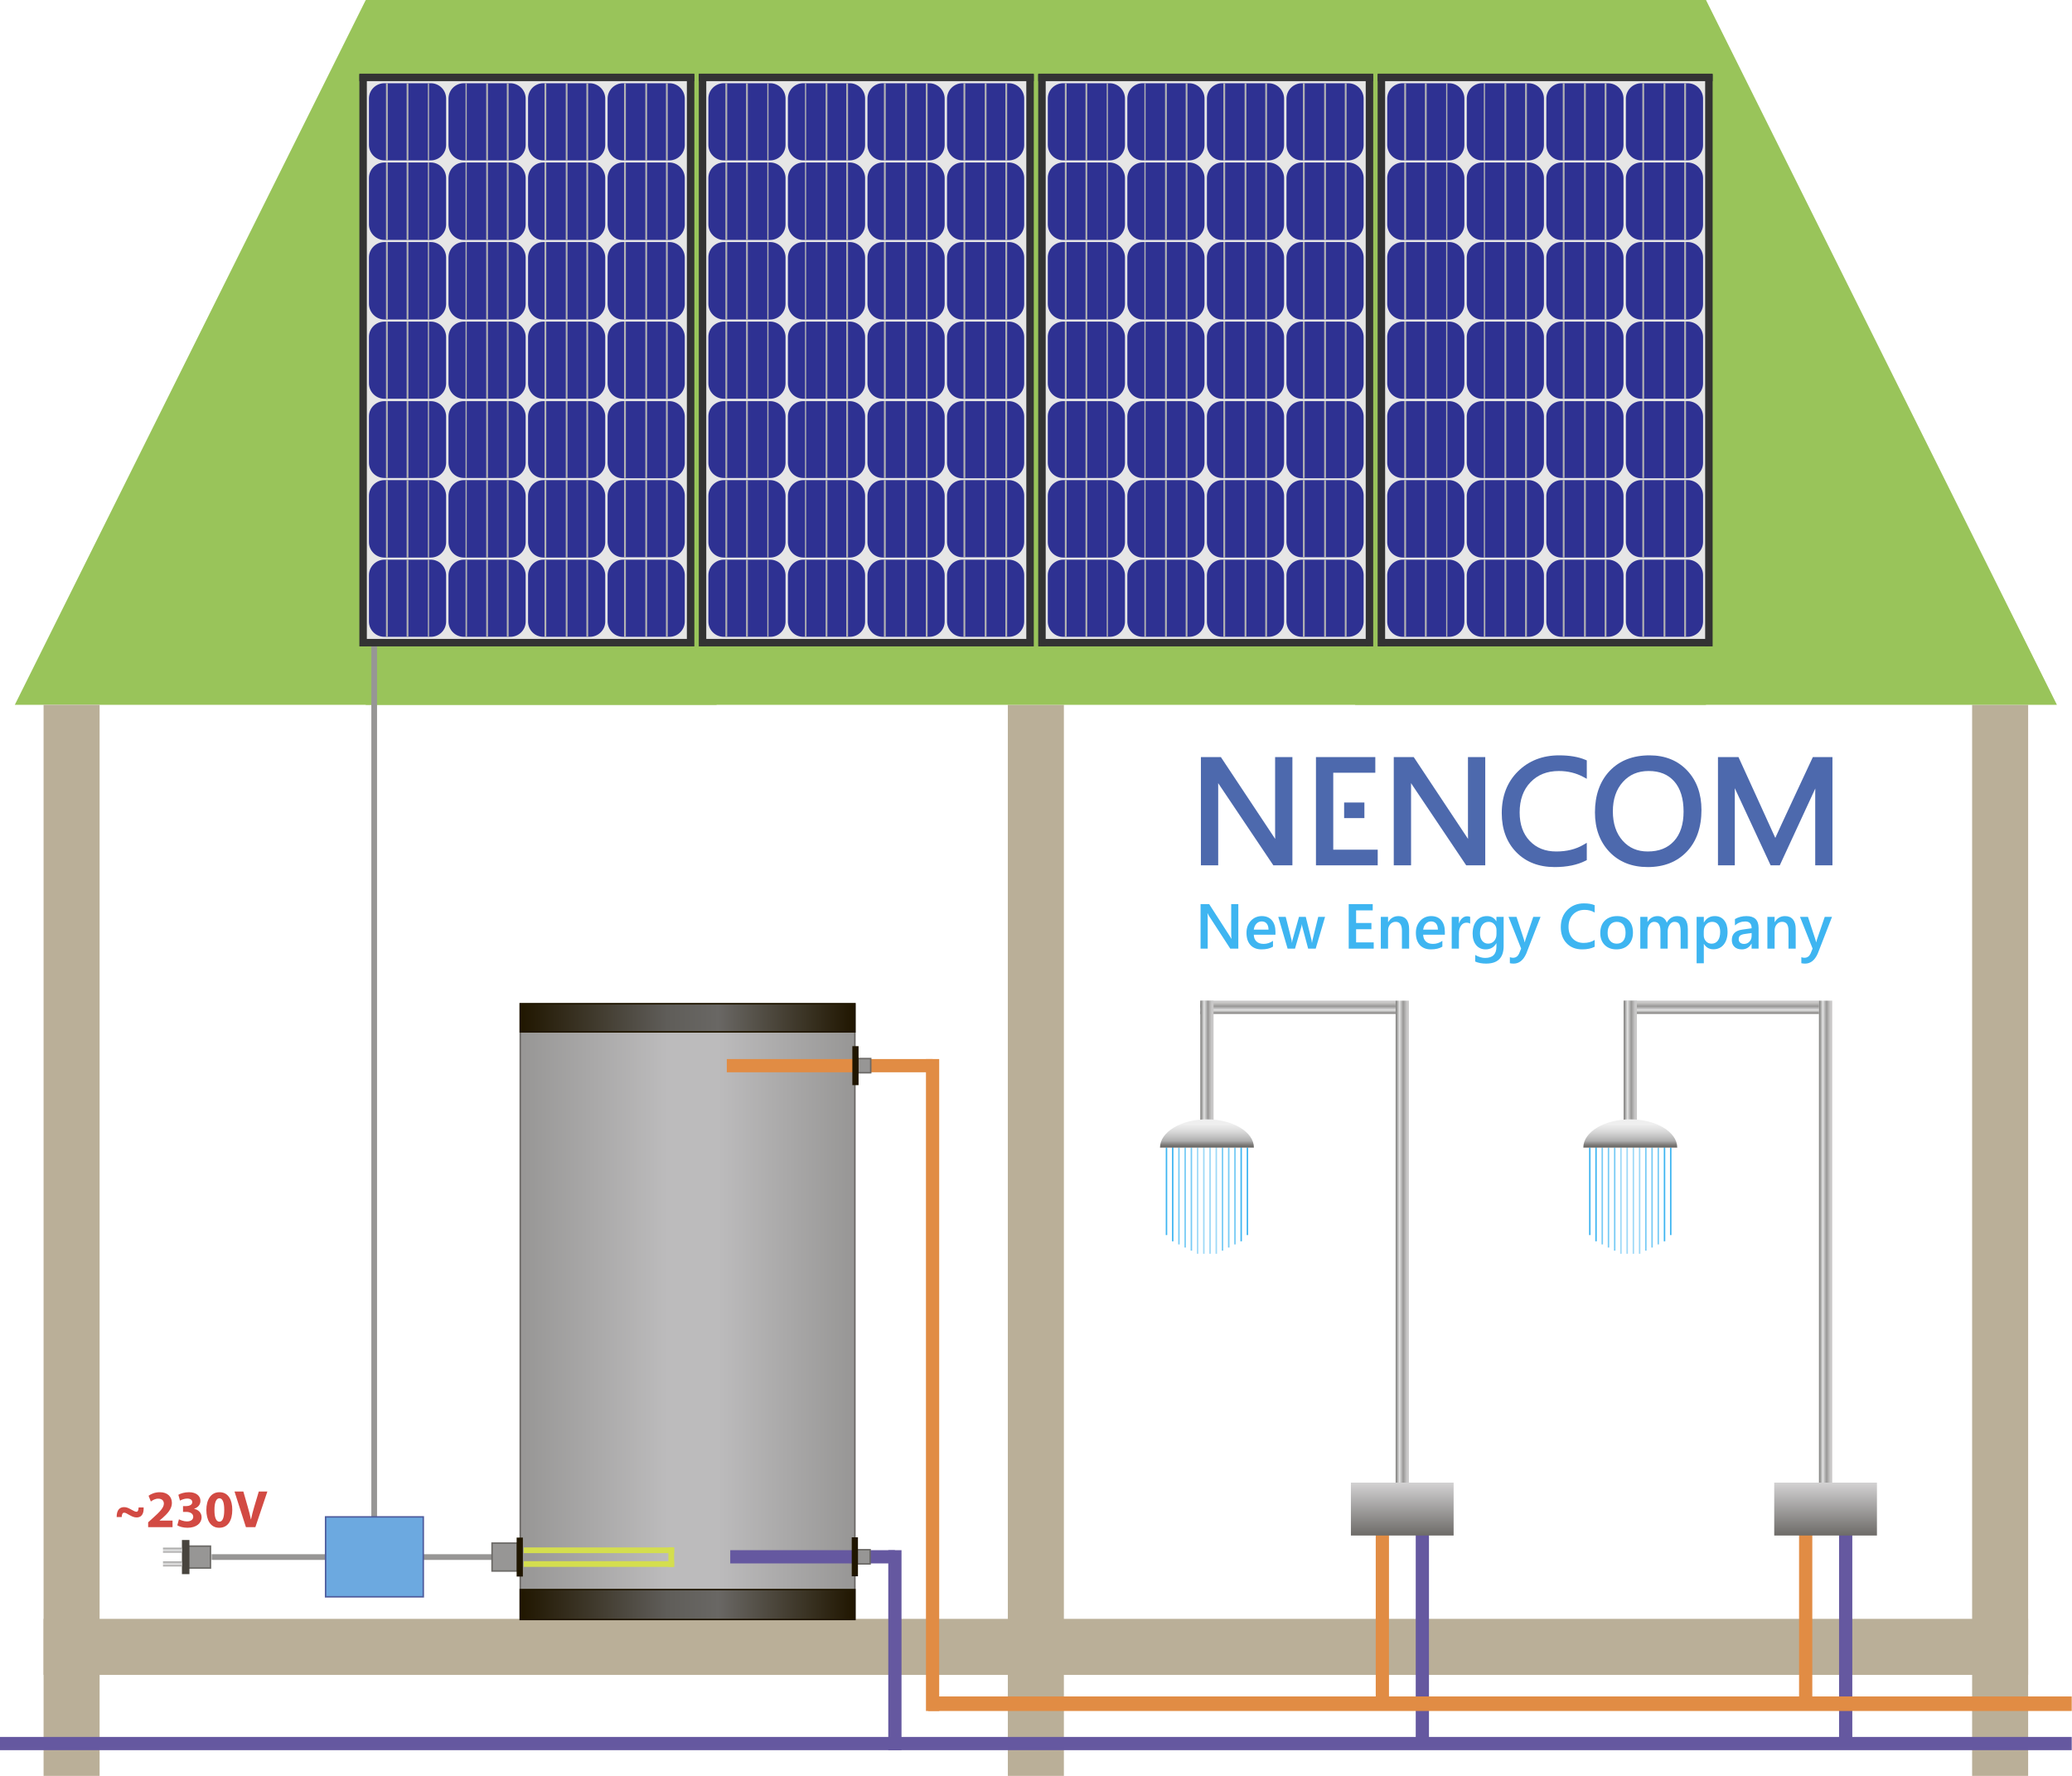 <?xml version="1.0" encoding="iso-8859-1"?>
<!-- Generator: Adobe Illustrator 16.0.0, SVG Export Plug-In . SVG Version: 6.00 Build 0)  -->
<!DOCTYPE svg PUBLIC "-//W3C//DTD SVG 1.1//EN" "http://www.w3.org/Graphics/SVG/1.1/DTD/svg11.dtd">
<svg version="1.1" id="&#x41A;&#x43E;&#x43C;&#x43F;&#x43E;&#x43D;&#x435;&#x43D;&#x442;&#x44B;"
	 xmlns="http://www.w3.org/2000/svg" xmlns:xlink="http://www.w3.org/1999/xlink" x="0px" y="0px" width="1400px" height="1200px"
	 viewBox="0 0 1400 1200" enable-background="new 0 0 1400 1200" xml:space="preserve">
<g>
	<g>
		<g>
			<rect x="680.979" y="476.271" fill="#BAAF98" width="37.858" height="723.729"/>
		</g>
	</g>
	<g>
		<g>
			<rect x="29.444" y="1093.895" fill="#BAAF98" width="1340.928" height="37.856"/>
		</g>
	</g>
	<rect x="143.015" y="1050.215" fill="#979695" width="189.74" height="3.857"/>
	<g>
		<g>
			<rect x="1332.517" y="476.271" fill="#BAAF98" width="37.855" height="723.729"/>
		</g>
	</g>
	<g>
		<polygon fill="#99C45A" points="915.561,476.271 1152.689,0 1389.817,476.271 		"/>
		<polygon fill="#99C45A" points="10,476.271 247.128,0 484.257,476.271 		"/>
		<rect x="247.128" fill="#99C45A" width="905.561" height="476.271"/>
	</g>
	<g>
		<g>
			<rect x="29.444" y="476.271" fill="#BAAF98" width="37.857" height="723.729"/>
		</g>
	</g>
	<rect x="625.648" y="715.616" fill="#E18C44" width="8.942" height="440.53"/>
	<rect x="600.188" y="1047.492" fill="#6558A0" width="8.942" height="135.133"/>
	<rect x="587.133" y="715.616" fill="#E18C44" width="42.986" height="8.942"/>
	<g id="&#x411;&#x43E;&#x439;&#x43B;&#x435;&#x440;">
		<linearGradient id="SVGID_1_" gradientUnits="userSpaceOnUse" x1="351.521" y1="886.299" x2="577.628" y2="886.299">
			<stop  offset="0" style="stop-color:#979695"/>
			<stop  offset="0.44" style="stop-color:#BCBBBC"/>
			<stop  offset="0.593" style="stop-color:#BCBBBC"/>
			<stop  offset="1" style="stop-color:#979695"/>
		</linearGradient>
		<rect x="351.521" y="678.276" fill="url(#SVGID_1_)" stroke="#6B6966" stroke-miterlimit="10" width="226.107" height="416.044"/>
		<linearGradient id="SVGID_2_" gradientUnits="userSpaceOnUse" x1="351.521" y1="1084.216" x2="577.628" y2="1084.216">
			<stop  offset="0" style="stop-color:#201600"/>
			<stop  offset="0.44" style="stop-color:#5F5D59"/>
			<stop  offset="0.593" style="stop-color:#696764"/>
			<stop  offset="1" style="stop-color:#201600"/>
		</linearGradient>
		<rect x="351.521" y="1074.111" fill="url(#SVGID_2_)" stroke="#201600" stroke-miterlimit="10" width="226.107" height="20.209"/>
		<linearGradient id="SVGID_3_" gradientUnits="userSpaceOnUse" x1="351.521" y1="687.773" x2="577.628" y2="687.773">
			<stop  offset="0" style="stop-color:#201600"/>
			<stop  offset="0.44" style="stop-color:#5F5D59"/>
			<stop  offset="0.593" style="stop-color:#696764"/>
			<stop  offset="1" style="stop-color:#201600"/>
		</linearGradient>
		<rect x="351.521" y="678.276" fill="url(#SVGID_3_)" stroke="#201600" stroke-miterlimit="10" width="226.107" height="18.994"/>
	</g>
	<rect x="493.411" y="1047.492" fill="#6558A0" width="111.248" height="8.943"/>
	<rect x="491.088" y="715.616" fill="#E18C44" width="85.705" height="8.942"/>
	<g>
		<rect x="579.197" y="1047.175" fill="#979695" stroke="#6B6966" stroke-miterlimit="10" width="8.702" height="9.583"/>
		<rect x="575.999" y="1039.303" fill="#201600" stroke="#201600" stroke-miterlimit="10" width="3.198" height="25.325"/>
	</g>
	<g>
		<rect x="579.611" y="715.296" fill="#979695" stroke="#6B6966" stroke-miterlimit="10" width="8.701" height="9.584"/>
		<rect x="576.413" y="707.424" fill="#201600" stroke="#201600" stroke-miterlimit="10" width="3.198" height="25.328"/>
	</g>
	<line fill="#FFF343" stroke="#3EB5F1" stroke-miterlimit="10" x1="1128.878" y1="775.467" x2="1128.878" y2="834.572"/>
	<line fill="#FFF343" stroke="#3EB5F1" stroke-miterlimit="10" x1="1124.672" y1="775.234" x2="1124.672" y2="838.778"/>
	
		<line opacity="0.7" fill="#FFF343" stroke="#3EB5F1" stroke-miterlimit="10" x1="1120.464" y1="775.467" x2="1120.464" y2="840.883"/>
	
		<line opacity="0.7" fill="#FFF343" stroke="#3EB5F1" stroke-miterlimit="10" x1="1116.259" y1="775.467" x2="1116.259" y2="842.985"/>
	
		<line opacity="0.7" fill="#FFF343" stroke="#3EB5F1" stroke-miterlimit="10" x1="1112.052" y1="775.467" x2="1112.052" y2="845.088"/>
	
		<line opacity="0.5" fill="#FFF343" stroke="#3EB5F1" stroke-miterlimit="10" x1="1107.847" y1="775.234" x2="1107.847" y2="847.192"/>
	
		<line opacity="0.5" fill="#FFF343" stroke="#3EB5F1" stroke-miterlimit="10" x1="1103.64" y1="775.234" x2="1103.64" y2="847.192"/>
	
		<line opacity="0.5" fill="#FFF343" stroke="#3EB5F1" stroke-miterlimit="10" x1="1099.433" y1="775.234" x2="1099.433" y2="847.192"/>
	
		<line opacity="0.5" fill="#FFF343" stroke="#3EB5F1" stroke-miterlimit="10" x1="1095.228" y1="775.467" x2="1095.228" y2="847.192"/>
	
		<line opacity="0.7" fill="#FFF343" stroke="#3EB5F1" stroke-miterlimit="10" x1="1091.021" y1="775.467" x2="1091.021" y2="845.088"/>
	
		<line opacity="0.7" fill="#FFF343" stroke="#3EB5F1" stroke-miterlimit="10" x1="1086.815" y1="775.467" x2="1086.815" y2="842.985"/>
	
		<line opacity="0.7" fill="#FFF343" stroke="#3EB5F1" stroke-miterlimit="10" x1="1082.607" y1="775.467" x2="1082.607" y2="840.883"/>
	<line fill="#FFF343" stroke="#3EB5F1" stroke-miterlimit="10" x1="1078.401" y1="775.234" x2="1078.401" y2="838.778"/>
	<line fill="#FFF343" stroke="#3EB5F1" stroke-miterlimit="10" x1="1074.196" y1="775.467" x2="1074.196" y2="834.572"/>
	<rect x="1215.585" y="1019.711" fill="#E18C44" width="8.943" height="131.525"/>
	<linearGradient id="SVGID_4_" gradientUnits="userSpaceOnUse" x1="1163.049" y1="676.171" x2="1163.049" y2="685.113">
		<stop  offset="0.017" style="stop-color:#C9C8C8"/>
		<stop  offset="0.139" style="stop-color:#C9C8C8"/>
		<stop  offset="0.29" style="stop-color:#B1B0AF"/>
		<stop  offset="0.426" style="stop-color:#979695"/>
		<stop  offset="0.713" style="stop-color:#E2E2E2"/>
		<stop  offset="0.827" style="stop-color:#B5B5B4"/>
		<stop  offset="0.941" style="stop-color:#8E8D8B"/>
		<stop  offset="1" style="stop-color:#7F7E7C"/>
	</linearGradient>
	<rect x="1097.065" y="676.171" fill="url(#SVGID_4_)" width="131.967" height="8.942"/>
	<linearGradient id="SVGID_5_" gradientUnits="userSpaceOnUse" x1="1097.065" y1="720.801" x2="1106.008" y2="720.801">
		<stop  offset="0" style="stop-color:#7F7E7C"/>
		<stop  offset="0.059" style="stop-color:#8E8D8B"/>
		<stop  offset="0.173" style="stop-color:#B5B5B4"/>
		<stop  offset="0.287" style="stop-color:#E2E2E2"/>
		<stop  offset="0.574" style="stop-color:#979695"/>
		<stop  offset="0.71" style="stop-color:#B1B0AF"/>
		<stop  offset="0.861" style="stop-color:#C9C8C8"/>
		<stop  offset="0.984" style="stop-color:#C9C8C8"/>
	</linearGradient>
	<rect x="1097.065" y="676.171" fill="url(#SVGID_5_)" width="8.942" height="89.261"/>
	<linearGradient id="SVGID_6_" gradientUnits="userSpaceOnUse" x1="1101.537" y1="775.467" x2="1101.537" y2="756.36">
		<stop  offset="0.033" style="stop-color:#6B6966"/>
		<stop  offset="0.108" style="stop-color:#817F7D"/>
		<stop  offset="0.24" style="stop-color:#AFAFAF"/>
		<stop  offset="0.505" style="stop-color:#D2D2D2"/>
		<stop  offset="0.661" style="stop-color:#E2E2E2"/>
		<stop  offset="0.781" style="stop-color:#EBEBEB"/>
		<stop  offset="0.819" style="stop-color:#EFEFEF"/>
		<stop  offset="0.896" style="stop-color:#EFEFEF"/>
		<stop  offset="1" style="stop-color:#EFEFEF"/>
	</linearGradient>
	<path fill="url(#SVGID_6_)" d="M1133.259,775.467v-0.003c0-10.55-14.202-19.104-31.722-19.104
		c-17.521,0-31.723,8.554-31.723,19.104v0.003H1133.259z"/>
	<linearGradient id="SVGID_7_" gradientUnits="userSpaceOnUse" x1="1229.032" y1="839.002" x2="1237.975" y2="839.002">
		<stop  offset="0" style="stop-color:#7F7E7C"/>
		<stop  offset="0.059" style="stop-color:#8E8D8B"/>
		<stop  offset="0.173" style="stop-color:#B5B5B4"/>
		<stop  offset="0.287" style="stop-color:#E2E2E2"/>
		<stop  offset="0.574" style="stop-color:#979695"/>
		<stop  offset="0.71" style="stop-color:#B1B0AF"/>
		<stop  offset="0.861" style="stop-color:#C9C8C8"/>
		<stop  offset="0.984" style="stop-color:#C9C8C8"/>
	</linearGradient>
	<rect x="1229.032" y="676.171" fill="url(#SVGID_7_)" width="8.942" height="325.661"/>
	<rect x="332.47" y="1042.711" fill="#979695" stroke="#6B6966" stroke-miterlimit="10" width="17.125" height="18.859"/>
	<rect x="349.587" y="1039.479" fill="#201600" stroke="#201600" stroke-miterlimit="10" width="3.199" height="25.326"/>
	<g>
		<rect x="353.858" y="1045.628" fill="#D4DE4E" width="101.623" height="3.855"/>
		<rect x="353.858" y="1054.917" fill="#D4DE4E" width="101.623" height="3.855"/>
		<rect x="451.624" y="1045.624" fill="#D4DE4E" width="3.856" height="13.146"/>
	</g>
	<line fill="#FFF343" stroke="#3EB5F1" stroke-miterlimit="10" x1="842.849" y1="775.467" x2="842.849" y2="834.572"/>
	<line fill="#FFF343" stroke="#3EB5F1" stroke-miterlimit="10" x1="838.642" y1="775.234" x2="838.642" y2="838.778"/>
	
		<line opacity="0.7" fill="#FFF343" stroke="#3EB5F1" stroke-miterlimit="10" x1="834.435" y1="775.467" x2="834.435" y2="840.883"/>
	
		<line opacity="0.7" fill="#FFF343" stroke="#3EB5F1" stroke-miterlimit="10" x1="830.229" y1="775.467" x2="830.229" y2="842.985"/>
	
		<line opacity="0.7" fill="#FFF343" stroke="#3EB5F1" stroke-miterlimit="10" x1="826.022" y1="775.467" x2="826.022" y2="845.088"/>
	
		<line opacity="0.5" fill="#FFF343" stroke="#3EB5F1" stroke-miterlimit="10" x1="821.816" y1="775.234" x2="821.816" y2="847.192"/>
	
		<line opacity="0.5" fill="#FFF343" stroke="#3EB5F1" stroke-miterlimit="10" x1="817.609" y1="775.234" x2="817.609" y2="847.192"/>
	
		<line opacity="0.5" fill="#FFF343" stroke="#3EB5F1" stroke-miterlimit="10" x1="813.403" y1="775.234" x2="813.403" y2="847.192"/>
	
		<line opacity="0.5" fill="#FFF343" stroke="#3EB5F1" stroke-miterlimit="10" x1="809.197" y1="775.467" x2="809.197" y2="847.192"/>
	
		<line opacity="0.7" fill="#FFF343" stroke="#3EB5F1" stroke-miterlimit="10" x1="804.991" y1="775.467" x2="804.991" y2="845.088"/>
	
		<line opacity="0.7" fill="#FFF343" stroke="#3EB5F1" stroke-miterlimit="10" x1="800.784" y1="775.467" x2="800.784" y2="842.985"/>
	
		<line opacity="0.7" fill="#FFF343" stroke="#3EB5F1" stroke-miterlimit="10" x1="796.577" y1="775.467" x2="796.577" y2="840.883"/>
	<line fill="#FFF343" stroke="#3EB5F1" stroke-miterlimit="10" x1="792.372" y1="775.234" x2="792.372" y2="838.778"/>
	<line fill="#FFF343" stroke="#3EB5F1" stroke-miterlimit="10" x1="788.167" y1="775.467" x2="788.167" y2="834.572"/>
	<rect x="929.556" y="1019.711" fill="#E18C44" width="8.942" height="133.348"/>
	<linearGradient id="SVGID_8_" gradientUnits="userSpaceOnUse" x1="877.019" y1="676.171" x2="877.019" y2="685.113">
		<stop  offset="0.017" style="stop-color:#C9C8C8"/>
		<stop  offset="0.139" style="stop-color:#C9C8C8"/>
		<stop  offset="0.29" style="stop-color:#B1B0AF"/>
		<stop  offset="0.426" style="stop-color:#979695"/>
		<stop  offset="0.713" style="stop-color:#E2E2E2"/>
		<stop  offset="0.827" style="stop-color:#B5B5B4"/>
		<stop  offset="0.941" style="stop-color:#8E8D8B"/>
		<stop  offset="1" style="stop-color:#7F7E7C"/>
	</linearGradient>
	<rect x="811.036" y="676.171" fill="url(#SVGID_8_)" width="131.967" height="8.942"/>
	<linearGradient id="SVGID_9_" gradientUnits="userSpaceOnUse" x1="811.036" y1="720.801" x2="819.979" y2="720.801">
		<stop  offset="0" style="stop-color:#7F7E7C"/>
		<stop  offset="0.059" style="stop-color:#8E8D8B"/>
		<stop  offset="0.173" style="stop-color:#B5B5B4"/>
		<stop  offset="0.287" style="stop-color:#E2E2E2"/>
		<stop  offset="0.574" style="stop-color:#979695"/>
		<stop  offset="0.71" style="stop-color:#B1B0AF"/>
		<stop  offset="0.861" style="stop-color:#C9C8C8"/>
		<stop  offset="0.984" style="stop-color:#C9C8C8"/>
	</linearGradient>
	<rect x="811.036" y="676.171" fill="url(#SVGID_9_)" width="8.942" height="89.261"/>
	<linearGradient id="SVGID_10_" gradientUnits="userSpaceOnUse" x1="815.507" y1="775.467" x2="815.507" y2="756.36">
		<stop  offset="0.033" style="stop-color:#6B6966"/>
		<stop  offset="0.108" style="stop-color:#817F7D"/>
		<stop  offset="0.24" style="stop-color:#AFAFAF"/>
		<stop  offset="0.505" style="stop-color:#D2D2D2"/>
		<stop  offset="0.661" style="stop-color:#E2E2E2"/>
		<stop  offset="0.781" style="stop-color:#EBEBEB"/>
		<stop  offset="0.819" style="stop-color:#EFEFEF"/>
		<stop  offset="0.896" style="stop-color:#EFEFEF"/>
		<stop  offset="1" style="stop-color:#EFEFEF"/>
	</linearGradient>
	<path fill="url(#SVGID_10_)" d="M847.229,775.467v-0.003c0-10.55-14.203-19.104-31.722-19.104c-17.52,0-31.722,8.554-31.722,19.104
		v0.003H847.229z"/>
	<linearGradient id="SVGID_11_" gradientUnits="userSpaceOnUse" x1="943.003" y1="839.002" x2="951.945" y2="839.002">
		<stop  offset="0" style="stop-color:#7F7E7C"/>
		<stop  offset="0.059" style="stop-color:#8E8D8B"/>
		<stop  offset="0.173" style="stop-color:#B5B5B4"/>
		<stop  offset="0.287" style="stop-color:#E2E2E2"/>
		<stop  offset="0.574" style="stop-color:#979695"/>
		<stop  offset="0.71" style="stop-color:#B1B0AF"/>
		<stop  offset="0.861" style="stop-color:#C9C8C8"/>
		<stop  offset="0.984" style="stop-color:#C9C8C8"/>
	</linearGradient>
	<rect x="943.003" y="676.171" fill="url(#SVGID_11_)" width="8.942" height="325.661"/>
	<g>
		<rect x="126.127" y="1044.751" fill="#979695" stroke="#6B6966" stroke-miterlimit="10" width="16.068" height="14.788"/>
		<rect x="122.935" y="1040.609" fill="#48443E" width="5.063" height="23.067"/>
		
			<linearGradient id="SVGID_12_" gradientUnits="userSpaceOnUse" x1="62.39" y1="-107.601" x2="62.39" y2="-110.932" gradientTransform="matrix(-1 0 0 -1 178.919 947.535)">
			<stop  offset="0.033" style="stop-color:#979695"/>
			<stop  offset="0.184" style="stop-color:#B3B3B2"/>
			<stop  offset="0.392" style="stop-color:#D5D5D5"/>
			<stop  offset="0.505" style="stop-color:#E2E2E2"/>
			<stop  offset="0.606" style="stop-color:#D9D9D9"/>
			<stop  offset="0.772" style="stop-color:#C2C1C1"/>
			<stop  offset="0.979" style="stop-color:#9B9A99"/>
			<stop  offset="1" style="stop-color:#979695"/>
		</linearGradient>
		<rect x="110.123" y="1055.136" fill="url(#SVGID_12_)" width="12.812" height="3.331"/>
		
			<linearGradient id="SVGID_13_" gradientUnits="userSpaceOnUse" x1="62.39" y1="-98.301" x2="62.39" y2="-101.632" gradientTransform="matrix(-1 0 0 -1 178.919 947.535)">
			<stop  offset="0.033" style="stop-color:#979695"/>
			<stop  offset="0.184" style="stop-color:#B3B3B2"/>
			<stop  offset="0.392" style="stop-color:#D5D5D5"/>
			<stop  offset="0.505" style="stop-color:#E2E2E2"/>
			<stop  offset="0.606" style="stop-color:#D9D9D9"/>
			<stop  offset="0.772" style="stop-color:#C2C1C1"/>
			<stop  offset="0.979" style="stop-color:#9B9A99"/>
			<stop  offset="1" style="stop-color:#979695"/>
		</linearGradient>
		<rect x="110.123" y="1045.836" fill="url(#SVGID_13_)" width="12.812" height="3.331"/>
	</g>
	<g>
		<path fill="#D24A43" d="M78.828,1025.084c-0.036-4.791,2.074-6.686,4.97-6.686c1.752,0,2.967,0.572,5.005,1.716
			c1.573,0.858,2.539,1.395,3.396,1.395s1.359-0.751,1.466-2.896h3.396c0.214,5.112-2.038,6.757-4.755,6.757
			c-1.716,0-3.075-0.644-5.005-1.716c-1.573-0.93-2.538-1.502-3.396-1.502c-0.894,0-1.537,0.607-1.68,2.932H78.828z"/>
		<path fill="#D24A43" d="M100.101,1031.948v-3.289l3.003-2.717c5.077-4.541,7.543-7.15,7.615-9.868
			c0-1.895-1.144-3.396-3.825-3.396c-2.002,0-3.754,1.001-4.97,1.93l-1.537-3.896c1.752-1.323,4.469-2.396,7.615-2.396
			c5.255,0,8.151,3.075,8.151,7.294c0,3.896-2.824,7.007-6.185,10.01l-2.146,1.788v0.071h8.759v4.469H100.101z"/>
		<path fill="#D24A43" d="M120.91,1026.621c0.965,0.501,3.182,1.431,5.398,1.431c2.824,0,4.254-1.359,4.254-3.11
			c0-2.288-2.288-3.325-4.684-3.325h-2.216v-3.897h2.109c1.823-0.035,4.147-0.715,4.147-2.681c0-1.395-1.144-2.432-3.432-2.432
			c-1.895,0-3.897,0.822-4.862,1.395l-1.108-3.933c1.394-0.894,4.183-1.752,7.186-1.752c4.969,0,7.722,2.61,7.722,5.792
			c0,2.467-1.395,4.397-4.254,5.398v0.071c2.789,0.501,5.041,2.61,5.041,5.648c0,4.112-3.611,7.115-9.51,7.115
			c-3.003,0-5.542-0.787-6.9-1.645L120.91,1026.621z"/>
		<path fill="#D24A43" d="M156.948,1020.222c0,7.187-2.896,12.12-8.831,12.12c-6.006,0-8.652-5.398-8.688-11.977
			c0-6.722,2.86-12.049,8.866-12.049C154.517,1008.316,156.948,1013.858,156.948,1020.222z M144.9,1020.365
			c-0.036,5.326,1.251,7.865,3.361,7.865s3.253-2.646,3.253-7.938c0-5.147-1.108-7.865-3.289-7.865
			C146.223,1012.428,144.864,1014.967,144.9,1020.365z"/>
		<path fill="#D24A43" d="M166.173,1031.948l-7.722-24.097h5.971l2.931,10.189c0.822,2.86,1.573,5.613,2.146,8.616h0.107
			c0.608-2.896,1.359-5.756,2.181-8.509l3.074-10.297h5.792l-8.116,24.097H166.173z"/>
	</g>
	<rect x="1242.61" y="1019.711" fill="#6558A0" width="8.942" height="157.98"/>
	<rect x="956.581" y="1019.711" fill="#6558A0" width="8.942" height="157.98"/>
	<rect x="627.136" y="1146.324" fill="#E18C44" width="772.682" height="9.822"/>
	<linearGradient id="SVGID_14_" gradientUnits="userSpaceOnUse" x1="1233.504" y1="1001.832" x2="1233.504" y2="1037.587">
		<stop  offset="0" style="stop-color:#D3D2D3"/>
		<stop  offset="1" style="stop-color:#6D6B68"/>
	</linearGradient>
	<rect x="1198.802" y="1001.832" fill="url(#SVGID_14_)" width="69.403" height="35.755"/>
	<linearGradient id="SVGID_15_" gradientUnits="userSpaceOnUse" x1="947.475" y1="1001.832" x2="947.475" y2="1037.587">
		<stop  offset="0" style="stop-color:#D3D2D3"/>
		<stop  offset="1" style="stop-color:#6D6B68"/>
	</linearGradient>
	<rect x="912.772" y="1001.832" fill="url(#SVGID_15_)" width="69.403" height="35.755"/>
	<g>
		<g>
			<path fill="#3EB5F1" d="M836.708,641.016h-5.454L816.881,618.9c-0.363-0.56-0.666-1.139-0.901-1.742h-0.126
				c0.111,0.645,0.168,2.025,0.168,4.138v19.72h-4.826v-30.089h5.812l13.889,21.591c0.588,0.896,0.965,1.512,1.134,1.848h0.082
				c-0.14-0.797-0.209-2.148-0.209-4.051v-19.388h4.805V641.016z"/>
			<path fill="#3EB5F1" d="M861.8,631.597h-14.643c0.055,1.984,0.666,3.518,1.834,4.593c1.169,1.076,2.771,1.614,4.816,1.614
				c2.294,0,4.399-0.686,6.315-2.053v3.922c-1.961,1.231-4.549,1.846-7.764,1.846c-3.161,0-5.641-0.975-7.438-2.926
				c-1.797-1.952-2.697-4.695-2.697-8.236c0-3.345,0.99-6.066,2.971-8.171c1.98-2.105,4.437-3.157,7.374-3.157
				c2.936,0,5.21,0.943,6.818,2.832c1.607,1.888,2.412,4.512,2.412,7.868V631.597z M857.101,628.154
				c-0.014-1.749-0.427-3.109-1.237-4.078c-0.812-0.974-1.932-1.459-3.356-1.459c-1.4,0-2.584,0.51-3.558,1.529
				c-0.973,1.021-1.569,2.357-1.792,4.008H857.101z"/>
			<path fill="#3EB5F1" d="M895.326,619.532l-6.334,21.483h-5.101l-3.899-14.562c-0.156-0.559-0.253-1.187-0.296-1.885h-0.081
				c-0.029,0.472-0.157,1.088-0.379,1.845l-4.239,14.602h-4.993l-6.316-21.483h5.037l3.902,15.483
				c0.127,0.459,0.209,1.076,0.25,1.844h0.148c0.04-0.584,0.153-1.216,0.336-1.886l4.343-15.441h4.572l3.86,15.544
				c0.129,0.493,0.218,1.104,0.273,1.849h0.146c0.029-0.518,0.135-1.134,0.315-1.849l3.818-15.544H895.326z"/>
			<path fill="#3EB5F1" d="M928.184,641.016h-16.89v-30.089h16.219v4.239h-11.225v8.519h10.343v4.22h-10.343v8.894h11.896V641.016z"
				/>
			<path fill="#3EB5F1" d="M952.122,641.016h-4.868V628.91c0-4.013-1.42-6.021-4.26-6.021c-1.482,0-2.706,0.555-3.669,1.668
				c-0.966,1.113-1.451,2.514-1.451,4.206v12.253h-4.888v-21.483h4.888v3.565h0.086c1.606-2.714,3.931-4.069,6.966-4.069
				c2.334,0,4.117,0.76,5.349,2.274c1.233,1.52,1.848,3.71,1.848,6.581V641.016z"/>
			<path fill="#3EB5F1" d="M976.249,631.597h-14.645c0.058,1.984,0.667,3.518,1.837,4.593c1.165,1.076,2.772,1.614,4.813,1.614
				c2.295,0,4.399-0.686,6.317-2.053v3.922c-1.96,1.231-4.547,1.846-7.764,1.846c-3.163,0-5.643-0.975-7.438-2.926
				c-1.798-1.952-2.695-4.695-2.695-8.236c0-3.345,0.989-6.066,2.968-8.171c1.98-2.105,4.439-3.157,7.375-3.157
				c2.938,0,5.21,0.943,6.82,2.832c1.605,1.888,2.411,4.512,2.411,7.868V631.597z M971.549,628.154
				c-0.012-1.749-0.427-3.109-1.235-4.078c-0.813-0.974-1.931-1.459-3.359-1.459c-1.397,0-2.585,0.51-3.555,1.529
				c-0.974,1.021-1.571,2.357-1.795,4.008H971.549z"/>
			<path fill="#3EB5F1" d="M993.349,624.171c-0.587-0.465-1.433-0.694-2.539-0.694c-1.44,0-2.644,0.648-3.608,1.951
				c-0.963,1.303-1.446,3.067-1.446,5.306v10.282h-4.87v-21.483h4.87v4.424h0.083c0.475-1.506,1.205-2.687,2.191-3.532
				c0.986-0.847,2.089-1.27,3.307-1.27c0.879,0,1.553,0.132,2.013,0.398V624.171z"/>
			<path fill="#3EB5F1" d="M1015.966,639.296c0,7.887-3.965,11.833-11.896,11.833c-2.796,0-5.239-0.469-7.323-1.405v-4.447
				c2.35,1.339,4.581,2.012,6.693,2.012c5.106,0,7.66-2.509,7.66-7.533v-2.35h-0.085c-1.609,2.744-4.028,4.113-7.261,4.113
				c-2.614,0-4.724-0.955-6.326-2.864c-1.6-1.91-2.403-4.47-2.403-7.689c0-3.652,0.862-6.553,2.584-8.705
				c1.72-2.155,4.084-3.231,7.091-3.231c2.838,0,4.946,1.161,6.315,3.482h0.085v-2.979h4.866V639.296z M1011.14,631.174v-2.788
				c0-1.513-0.499-2.804-1.499-3.869c-1.002-1.073-2.249-1.607-3.747-1.607c-1.845,0-3.29,0.682-4.331,2.046
				c-1.043,1.364-1.564,3.27-1.564,5.718c0,2.111,0.501,3.801,1.499,5.064c1.001,1.266,2.327,1.902,3.978,1.902
				c1.681,0,3.043-0.608,4.092-1.815C1010.616,634.612,1011.14,633.064,1011.14,631.174z"/>
			<path fill="#3EB5F1" d="M1040.911,619.532l-9.693,24.922c-2.012,4.449-4.839,6.675-8.474,6.675c-1.022,0-1.875-0.09-2.563-0.274
				v-4.051c0.772,0.256,1.47,0.379,2.1,0.379c1.819,0,3.175-0.896,4.071-2.684l1.446-3.523l-8.538-21.443h5.392l5.121,15.609
				c0.054,0.194,0.181,0.71,0.377,1.553h0.103c0.073-0.323,0.198-0.825,0.379-1.511l5.373-15.651H1040.911z"/>
			<path fill="#3EB5F1" d="M1077.481,639.755c-2.265,1.175-5.083,1.764-8.455,1.764c-4.364,0-7.86-1.378-10.492-4.134
				c-2.628-2.757-3.942-6.371-3.942-10.844c0-4.814,1.479-8.701,4.436-11.667c2.963-2.965,6.695-4.448,11.216-4.448
				c2.909,0,5.322,0.41,7.238,1.237v4.952c-2.027-1.203-4.266-1.802-6.715-1.802c-3.259,0-5.898,1.038-7.919,3.126
				c-2.021,2.081-3.031,4.867-3.031,8.347c0,3.313,0.942,5.956,2.829,7.924c1.89,1.964,4.373,2.945,7.45,2.945
				c2.84,0,5.301-0.67,7.386-2.014V639.755z"/>
			<path fill="#3EB5F1" d="M1092.166,641.519c-3.316,0-5.962-1.004-7.941-3.013c-1.98-2.005-2.965-4.666-2.965-7.98
				c0-3.611,1.03-6.425,3.092-8.454c2.062-2.03,4.843-3.043,8.341-3.043c3.356,0,5.971,0.985,7.845,2.958
				c1.876,1.97,2.813,4.705,2.813,8.201c0,3.43-1.011,6.175-3.034,8.236C1098.298,640.486,1095.578,641.519,1092.166,641.519z
				 M1092.398,622.909c-1.903,0-3.408,0.666-4.511,1.992c-1.105,1.331-1.658,3.163-1.658,5.497c0,2.254,0.559,4.025,1.681,5.318
				c1.116,1.293,2.61,1.943,4.488,1.943c1.915,0,3.385-0.637,4.416-1.909c1.026-1.274,1.541-3.085,1.541-5.437
				c0-2.361-0.515-4.189-1.541-5.475C1095.783,623.555,1094.313,622.909,1092.398,622.909z"/>
			<path fill="#3EB5F1" d="M1140.42,641.016h-4.866V629.31c0-2.251-0.32-3.882-0.956-4.889c-0.637-1.007-1.708-1.512-3.221-1.512
				c-1.271,0-2.352,0.637-3.241,1.909c-0.888,1.275-1.331,2.799-1.331,4.573v11.624h-4.888V628.91c0-4-1.414-6.001-4.239-6.001
				c-1.315,0-2.396,0.601-3.24,1.804c-0.847,1.203-1.271,2.766-1.271,4.679v11.624h-4.867v-21.483h4.867v3.397h0.085
				c1.551-2.6,3.81-3.901,6.776-3.901c1.481,0,2.781,0.41,3.895,1.228c1.109,0.816,1.868,1.89,2.274,3.221
				c1.593-2.967,3.972-4.448,7.133-4.448c4.727,0,7.09,2.916,7.09,8.748V641.016z"/>
			<path fill="#3EB5F1" d="M1151.312,637.849h-0.084v13.051h-4.869v-31.367h4.869v3.775h0.084c1.662-2.854,4.097-4.279,7.299-4.279
				c2.729,0,4.854,0.956,6.379,2.874c1.523,1.915,2.286,4.491,2.286,7.718c0,3.583-0.861,6.451-2.579,8.603
				c-1.721,2.157-4.072,3.232-7.049,3.232C1154.907,641.455,1152.793,640.252,1151.312,637.849z M1151.187,629.371v2.665
				c0,1.565,0.499,2.896,1.498,3.985c0.999,1.092,2.271,1.639,3.807,1.639c1.807,0,3.222-0.707,4.253-2.111
				c1.025-1.404,1.539-3.368,1.539-5.882c0-2.112-0.479-3.767-1.435-4.963c-0.962-1.194-2.258-1.795-3.895-1.795
				c-1.735,0-3.13,0.616-4.186,1.844C1151.713,625.986,1151.187,627.527,1151.187,629.371z"/>
			<path fill="#3EB5F1" d="M1188.238,641.016h-4.723v-3.355h-0.083c-1.483,2.571-3.658,3.858-6.525,3.858
				c-2.111,0-3.768-0.572-4.961-1.719c-1.194-1.149-1.795-2.666-1.795-4.555c0-4.054,2.336-6.421,7.009-7.091l6.376-0.902
				c0-3.061-1.454-4.594-4.364-4.594c-2.558,0-4.865,0.879-6.921,2.643v-4.256c2.267-1.344,4.88-2.017,7.847-2.017
				c5.426,0,8.141,2.674,8.141,8.013V641.016z M1183.536,630.463l-4.509,0.629c-1.399,0.181-2.453,0.522-3.157,1.019
				c-0.706,0.497-1.06,1.364-1.06,2.612c0,0.909,0.324,1.651,0.975,2.23c0.65,0.584,1.523,0.875,2.612,0.875
				c1.481,0,2.709-0.522,3.682-1.564c0.972-1.043,1.457-2.354,1.457-3.935V630.463z"/>
			<path fill="#3EB5F1" d="M1213.311,641.016h-4.868V628.91c0-4.013-1.417-6.021-4.261-6.021c-1.483,0-2.706,0.555-3.668,1.668
				c-0.968,1.113-1.449,2.514-1.449,4.206v12.253h-4.889v-21.483h4.889v3.565h0.083c1.608-2.714,3.93-4.069,6.967-4.069
				c2.336,0,4.12,0.76,5.352,2.274c1.228,1.52,1.845,3.71,1.845,6.581V641.016z"/>
			<path fill="#3EB5F1" d="M1237.857,619.532l-9.693,24.922c-2.017,4.449-4.84,6.675-8.479,6.675c-1.02,0-1.874-0.09-2.559-0.274
				v-4.051c0.771,0.256,1.469,0.379,2.099,0.379c1.819,0,3.176-0.896,4.069-2.684l1.447-3.523l-8.541-21.443h5.394l5.122,15.609
				c0.054,0.194,0.182,0.71,0.379,1.553h0.103c0.069-0.323,0.197-0.825,0.379-1.511l5.372-15.651H1237.857z"/>
		</g>
		<g>
			<g>
				<path fill="#4D69AD" d="M861.557,562.451c0,1.64,0.017,3.119,0.056,4.432l-36.702-55.307h-13.488v73.147h11.684v-52.143
					c0-1.241-0.008-2.374-0.026-3.399l37.286,55.542h12.875v-73.147h-11.684V562.451z"/>
				<polygon fill="#4D69AD" points="900.844,522.154 929.263,522.154 929.263,511.576 889.161,511.576 889.161,584.724 
					930.887,584.724 930.887,574.147 900.844,574.147 				"/>
				<path fill="#4D69AD" d="M991.866,562.451c0,1.64,0.016,3.119,0.055,4.432l-36.7-55.307h-13.489v73.147h11.685v-52.143
					c0-1.241-0.009-2.374-0.026-3.399l37.285,55.542h12.876v-73.147h-11.685V562.451z"/>
				<path fill="#4D69AD" d="M1053.425,510.406c-11.136,0-20.473,3.634-27.748,10.801c-7.282,7.175-10.976,16.682-10.976,28.26
					c0,10.791,3.29,19.647,9.779,26.334c6.508,6.697,15.253,10.095,26.001,10.095c8.231,0,15.234-1.438,20.811-4.273l0.863-0.439
					v-11.679l-2.377,1.39c-5.073,2.965-11.19,4.468-18.182,4.468c-7.501,0-13.377-2.32-17.964-7.101
					c-4.54-4.732-6.843-11.22-6.843-19.282c0-8.514,2.473-15.385,7.345-20.423c4.928-5.096,11.206-7.572,19.188-7.572
					c5.996,0,11.551,1.351,16.505,4.009l2.328,1.251v-12.424l-0.962-0.407C1066.485,511.416,1060.506,510.406,1053.425,510.406z"/>
				<path fill="#4D69AD" d="M1114.567,510.406c-11.29,0-20.365,3.548-26.977,10.548c-6.582,6.978-9.919,16.406-9.919,28.024
					c0,10.844,3.278,19.8,9.747,26.614c6.487,6.834,15.213,10.303,25.934,10.303c10.956,0,19.845-3.518,26.415-10.451
					c6.551-6.909,9.871-16.39,9.871-28.172c0-10.878-3.241-19.828-9.638-26.609C1133.577,513.855,1125.022,510.406,1114.567,510.406
					z M1113.353,575.361c-7.069,0-12.632-2.401-17.011-7.348c-4.364-4.929-6.577-11.579-6.577-19.765
					c0-8.183,2.271-14.853,6.748-19.836c4.497-4.999,10.201-7.43,17.448-7.43c7.443,0,13.099,2.301,17.287,7.033
					c4.181,4.724,6.303,11.578,6.303,20.377c0,8.561-2.181,15.278-6.485,19.966C1126.737,573.074,1120.943,575.361,1113.353,575.361
					z"/>
				<path fill="#4D69AD" d="M1224.898,511.576c0,0-24.523,52.49-25.37,54.621c-0.559-1.4-24.878-54.621-24.878-54.621h-13.86v73.147
					h11.382v-48.435c0-1.299-0.006-2.527-0.016-3.686l24.22,52.12h6.18l24.006-51.924c-0.037,1.201-0.058,2.335-0.058,3.395v48.529
					h11.633v-73.147H1224.898z"/>
			</g>
			<rect x="908.198" y="542.273" fill="#4D69AD" width="13.694" height="10.532"/>
		</g>
	</g>
	<rect y="1173.683" fill="#6558A0" width="1399.817" height="8.942"/>
	<rect x="250.905" y="436.782" fill="#979695" width="3.857" height="588.22"/>
	<rect x="220" y="1025" fill="#6CA9E0" stroke="#4D5B9D" stroke-miterlimit="10" width="66" height="54"/>
	<g>
		<g>
			<rect x="244.433" y="51.195" fill="#E6E6E6" width="222.906" height="383.164"/>
			<g>
				<path fill="#2E3192" d="M462.69,97.952c0,5.762-4.671,10.434-10.434,10.434h-31.272c-5.763,0-10.434-4.672-10.434-10.434V66.68
					c0-5.762,4.671-10.434,10.434-10.434h31.272c5.763,0,10.434,4.671,10.434,10.434V97.952z"/>
				<rect x="436.016" y="56.247" fill="#B3B3B3" width="1.212" height="52.14"/>
				<rect x="421.666" y="56.247" fill="#B3B3B3" width="1.213" height="52.14"/>
				<rect x="449.959" y="56.247" fill="#B3B3B3" width="1.212" height="52.14"/>
			</g>
			<g>
				<path fill="#2E3192" d="M408.935,97.903c0,5.763-4.747,10.483-10.508,10.483h-31.3c-5.762,0-10.331-4.72-10.331-10.483V66.604
					c0-5.762,4.569-10.358,10.331-10.358h31.3c5.761,0,10.508,4.596,10.508,10.358V97.903z"/>
				<rect x="382.258" y="56.247" fill="#B3B3B3" width="1.212" height="52.14"/>
				<rect x="367.91" y="56.247" fill="#B3B3B3" width="1.213" height="52.14"/>
				<rect x="396.202" y="56.247" fill="#B3B3B3" width="1.213" height="52.14"/>
			</g>
			<g>
				<path fill="#2E3192" d="M355.179,97.903c0,5.763-4.679,10.483-10.441,10.483h-31.3c-5.762,0-10.398-4.72-10.398-10.483V66.604
					c0-5.762,4.636-10.358,10.398-10.358h31.3c5.763,0,10.441,4.596,10.441,10.358V97.903z"/>
				<rect x="328.502" y="56.247" fill="#B3B3B3" width="1.214" height="52.14"/>
				<rect x="314.559" y="56.247" fill="#B3B3B3" width="0.809" height="52.14"/>
				<rect x="342.447" y="56.247" fill="#B3B3B3" width="1.213" height="52.14"/>
			</g>
			<g>
				<path fill="#2E3192" d="M301.422,97.903c0,5.763-4.612,10.483-10.374,10.483h-31.3c-5.762,0-10.465-4.72-10.465-10.483V66.604
					c0-5.762,4.703-10.358,10.465-10.358h31.3c5.762,0,10.374,4.596,10.374,10.358V97.903z"/>
				<rect x="274.746" y="56.247" fill="#B3B3B3" width="1.213" height="52.14"/>
				<rect x="260.803" y="56.247" fill="#B3B3B3" width="1.212" height="52.14"/>
				<rect x="289.095" y="56.247" fill="#B3B3B3" width="0.809" height="52.14"/>
			</g>
			<g>
				<path fill="#2E3192" d="M462.69,151.647c0,5.762-4.688,10.494-10.452,10.494h-31.343c-5.761,0-10.345-4.732-10.345-10.494
					v-31.342c0-5.762,4.584-10.505,10.345-10.505h31.343c5.764,0,10.452,4.743,10.452,10.505V151.647z"/>
				<rect x="436.016" y="109.8" fill="#B3B3B3" width="1.212" height="52.341"/>
				<rect x="421.666" y="109.8" fill="#B3B3B3" width="1.213" height="52.341"/>
				<rect x="449.959" y="109.8" fill="#B3B3B3" width="1.212" height="52.341"/>
			</g>
			<g>
				<path fill="#2E3192" d="M408.935,151.592c0,5.762-4.747,10.55-10.508,10.55h-31.3c-5.762,0-10.331-4.788-10.331-10.55v-31.298
					c0-5.762,4.569-10.493,10.331-10.493h31.3c5.761,0,10.508,4.731,10.508,10.493V151.592z"/>
				<rect x="382.258" y="109.8" fill="#B3B3B3" width="1.212" height="52.341"/>
				<rect x="367.91" y="109.8" fill="#B3B3B3" width="1.213" height="52.341"/>
				<rect x="396.202" y="109.8" fill="#B3B3B3" width="1.213" height="52.341"/>
			</g>
			<g>
				<path fill="#2E3192" d="M355.179,151.592c0,5.762-4.679,10.55-10.441,10.55h-31.3c-5.762,0-10.398-4.788-10.398-10.55v-31.298
					c0-5.762,4.636-10.493,10.398-10.493h31.3c5.763,0,10.441,4.731,10.441,10.493V151.592z"/>
				<rect x="328.502" y="109.8" fill="#B3B3B3" width="1.214" height="52.341"/>
				<rect x="314.559" y="109.8" fill="#B3B3B3" width="0.809" height="52.341"/>
				<rect x="342.447" y="109.8" fill="#B3B3B3" width="1.213" height="52.341"/>
			</g>
			<g>
				<path fill="#2E3192" d="M301.422,151.592c0,5.762-4.612,10.55-10.374,10.55h-31.3c-5.762,0-10.465-4.788-10.465-10.55v-31.298
					c0-5.762,4.703-10.493,10.465-10.493h31.3c5.762,0,10.374,4.731,10.374,10.493V151.592z"/>
				<rect x="274.746" y="109.8" fill="#B3B3B3" width="1.213" height="52.341"/>
				<rect x="260.803" y="109.8" fill="#B3B3B3" width="1.212" height="52.341"/>
				<rect x="289.095" y="109.8" fill="#B3B3B3" width="0.809" height="52.341"/>
			</g>
			<g>
				<path fill="#2E3192" d="M462.69,205.374c0,5.762-4.688,10.523-10.452,10.523h-31.343c-5.761,0-10.345-4.761-10.345-10.523
					v-31.342c0-5.762,4.584-10.476,10.345-10.476h31.343c5.764,0,10.452,4.713,10.452,10.476V205.374z"/>
				<rect x="436.016" y="163.557" fill="#B3B3B3" width="1.212" height="52.341"/>
				<rect x="421.666" y="163.557" fill="#B3B3B3" width="1.213" height="52.341"/>
				<rect x="449.959" y="163.557" fill="#B3B3B3" width="1.212" height="52.341"/>
			</g>
			<g>
				<path fill="#2E3192" d="M408.935,205.281c0,5.762-4.747,10.616-10.508,10.616h-31.3c-5.762,0-10.331-4.854-10.331-10.616
					v-31.299c0-5.763,4.569-10.426,10.331-10.426h31.3c5.761,0,10.508,4.663,10.508,10.426V205.281z"/>
				<rect x="382.258" y="163.557" fill="#B3B3B3" width="1.212" height="52.341"/>
				<rect x="367.91" y="163.557" fill="#B3B3B3" width="1.213" height="52.341"/>
				<rect x="396.202" y="163.557" fill="#B3B3B3" width="1.213" height="52.341"/>
			</g>
			<g>
				<path fill="#2E3192" d="M355.179,205.281c0,5.762-4.679,10.616-10.441,10.616h-31.3c-5.762,0-10.398-4.854-10.398-10.616
					v-31.299c0-5.763,4.636-10.426,10.398-10.426h31.3c5.763,0,10.441,4.663,10.441,10.426V205.281z"/>
				<rect x="328.502" y="163.557" fill="#B3B3B3" width="1.214" height="52.341"/>
				<rect x="314.559" y="163.557" fill="#B3B3B3" width="0.809" height="52.341"/>
				<rect x="342.447" y="163.557" fill="#B3B3B3" width="1.213" height="52.341"/>
			</g>
			<g>
				<path fill="#2E3192" d="M301.422,205.281c0,5.762-4.612,10.616-10.374,10.616h-31.3c-5.762,0-10.465-4.854-10.465-10.616
					v-31.299c0-5.763,4.703-10.426,10.465-10.426h31.3c5.762,0,10.374,4.663,10.374,10.426V205.281z"/>
				<rect x="274.746" y="163.557" fill="#B3B3B3" width="1.213" height="52.341"/>
				<rect x="260.803" y="163.557" fill="#B3B3B3" width="1.212" height="52.341"/>
				<rect x="289.095" y="163.557" fill="#B3B3B3" width="0.809" height="52.341"/>
			</g>
			<g>
				<path fill="#2E3192" d="M462.69,259.019c0,5.763-4.671,10.434-10.434,10.434h-31.272c-5.763,0-10.434-4.671-10.434-10.434
					v-31.272c0-5.762,4.671-10.434,10.434-10.434h31.272c5.763,0,10.434,4.671,10.434,10.434V259.019z"/>
				<rect x="436.016" y="217.312" fill="#B3B3B3" width="1.212" height="52.14"/>
				<rect x="421.666" y="217.312" fill="#B3B3B3" width="1.213" height="52.14"/>
				<rect x="449.959" y="217.312" fill="#B3B3B3" width="1.212" height="52.14"/>
			</g>
			<g>
				<path fill="#2E3192" d="M408.935,258.97c0,5.763-4.747,10.482-10.508,10.482h-31.3c-5.762,0-10.331-4.72-10.331-10.482v-31.299
					c0-5.762,4.569-10.358,10.331-10.358h31.3c5.761,0,10.508,4.597,10.508,10.358V258.97z"/>
				<rect x="382.258" y="217.312" fill="#B3B3B3" width="1.212" height="52.14"/>
				<rect x="367.91" y="217.312" fill="#B3B3B3" width="1.213" height="52.14"/>
				<rect x="396.202" y="217.312" fill="#B3B3B3" width="1.213" height="52.14"/>
			</g>
			<g>
				<path fill="#2E3192" d="M355.179,258.97c0,5.763-4.679,10.482-10.441,10.482h-31.3c-5.762,0-10.398-4.72-10.398-10.482v-31.299
					c0-5.762,4.636-10.358,10.398-10.358h31.3c5.763,0,10.441,4.597,10.441,10.358V258.97z"/>
				<rect x="328.502" y="217.312" fill="#B3B3B3" width="1.214" height="52.14"/>
				<rect x="314.559" y="217.312" fill="#B3B3B3" width="0.809" height="52.14"/>
				<rect x="342.447" y="217.312" fill="#B3B3B3" width="1.213" height="52.14"/>
			</g>
			<g>
				<path fill="#2E3192" d="M301.422,258.97c0,5.763-4.612,10.482-10.374,10.482h-31.3c-5.762,0-10.465-4.72-10.465-10.482v-31.299
					c0-5.762,4.703-10.358,10.465-10.358h31.3c5.762,0,10.374,4.597,10.374,10.358V258.97z"/>
				<rect x="274.746" y="217.312" fill="#B3B3B3" width="1.213" height="52.14"/>
				<rect x="260.803" y="217.312" fill="#B3B3B3" width="1.212" height="52.14"/>
				<rect x="289.095" y="217.312" fill="#B3B3B3" width="0.809" height="52.14"/>
			</g>
			<g>
				<path fill="#2E3192" d="M462.69,312.773c0,5.764-4.671,10.434-10.434,10.434h-31.272c-5.763,0-10.434-4.67-10.434-10.434
					v-31.272c0-5.761,4.671-10.433,10.434-10.433h31.272c5.763,0,10.434,4.672,10.434,10.433V312.773z"/>
				<rect x="436.016" y="271.068" fill="#B3B3B3" width="1.212" height="51.938"/>
				<rect x="421.666" y="271.068" fill="#B3B3B3" width="1.213" height="51.938"/>
				<rect x="449.959" y="271.068" fill="#B3B3B3" width="1.212" height="51.938"/>
			</g>
			<g>
				<path fill="#2E3192" d="M408.935,312.658c0,5.762-4.747,10.348-10.508,10.348h-31.3c-5.762,0-10.331-4.586-10.331-10.348V281.36
					c0-5.762,4.569-10.292,10.331-10.292h31.3c5.761,0,10.508,4.53,10.508,10.292V312.658z"/>
				<rect x="382.258" y="271.068" fill="#B3B3B3" width="1.212" height="51.938"/>
				<rect x="367.91" y="271.068" fill="#B3B3B3" width="1.213" height="51.938"/>
				<rect x="396.202" y="271.068" fill="#B3B3B3" width="1.213" height="51.938"/>
			</g>
			<g>
				<path fill="#2E3192" d="M355.179,312.658c0,5.762-4.679,10.348-10.441,10.348h-31.3c-5.762,0-10.398-4.586-10.398-10.348V281.36
					c0-5.762,4.636-10.292,10.398-10.292h31.3c5.763,0,10.441,4.53,10.441,10.292V312.658z"/>
				<rect x="328.502" y="271.068" fill="#B3B3B3" width="1.214" height="51.938"/>
				<rect x="314.559" y="271.068" fill="#B3B3B3" width="0.809" height="51.938"/>
				<rect x="342.447" y="271.068" fill="#B3B3B3" width="1.213" height="51.938"/>
			</g>
			<g>
				<path fill="#2E3192" d="M301.422,312.658c0,5.762-4.612,10.348-10.374,10.348h-31.3c-5.762,0-10.465-4.586-10.465-10.348V281.36
					c0-5.762,4.703-10.292,10.465-10.292h31.3c5.762,0,10.374,4.53,10.374,10.292V312.658z"/>
				<rect x="274.746" y="271.068" fill="#B3B3B3" width="1.213" height="51.938"/>
				<rect x="260.803" y="271.068" fill="#B3B3B3" width="1.212" height="51.938"/>
				<rect x="289.095" y="271.068" fill="#B3B3B3" width="0.809" height="51.938"/>
			</g>
			<g>
				<path fill="#2E3192" d="M462.69,366.127c0,5.762-4.671,10.433-10.434,10.433h-31.272c-5.763,0-10.434-4.671-10.434-10.433
					v-31.273c0-5.763,4.671-10.433,10.434-10.433h31.272c5.763,0,10.434,4.67,10.434,10.433V366.127z"/>
				<rect x="436.016" y="324.421" fill="#B3B3B3" width="1.212" height="52.34"/>
				<rect x="421.666" y="324.421" fill="#B3B3B3" width="1.213" height="52.34"/>
				<rect x="449.959" y="324.421" fill="#B3B3B3" width="1.212" height="52.34"/>
			</g>
			<g>
				<path fill="#2E3192" d="M408.935,366.348c0,5.762-4.747,10.413-10.508,10.413h-31.3c-5.762,0-10.331-4.651-10.331-10.413V335.05
					c0-5.764,4.569-10.629,10.331-10.629h31.3c5.761,0,10.508,4.865,10.508,10.629V366.348z"/>
				<rect x="382.258" y="324.421" fill="#B3B3B3" width="1.212" height="52.34"/>
				<rect x="367.91" y="324.421" fill="#B3B3B3" width="1.213" height="52.34"/>
				<rect x="396.202" y="324.421" fill="#B3B3B3" width="1.213" height="52.34"/>
			</g>
			<g>
				<path fill="#2E3192" d="M355.179,366.348c0,5.762-4.679,10.413-10.441,10.413h-31.3c-5.762,0-10.398-4.651-10.398-10.413V335.05
					c0-5.764,4.636-10.629,10.398-10.629h31.3c5.763,0,10.441,4.865,10.441,10.629V366.348z"/>
				<rect x="328.502" y="324.421" fill="#B3B3B3" width="1.214" height="52.34"/>
				<rect x="314.559" y="324.421" fill="#B3B3B3" width="0.809" height="52.34"/>
				<rect x="342.447" y="324.421" fill="#B3B3B3" width="1.213" height="52.34"/>
			</g>
			<g>
				<path fill="#2E3192" d="M301.422,366.348c0,5.762-4.612,10.413-10.374,10.413h-31.3c-5.762,0-10.465-4.651-10.465-10.413V335.05
					c0-5.764,4.703-10.629,10.465-10.629h31.3c5.762,0,10.374,4.865,10.374,10.629V366.348z"/>
				<rect x="274.746" y="324.421" fill="#B3B3B3" width="1.213" height="52.34"/>
				<rect x="260.803" y="324.421" fill="#B3B3B3" width="1.212" height="52.34"/>
				<rect x="289.095" y="324.421" fill="#B3B3B3" width="0.809" height="52.34"/>
			</g>
			<rect x="242.816" y="49.78" fill="#333333" width="226.342" height="5.052"/>
			<rect x="243.221" y="431.729" fill="#333333" width="223.107" height="5.053"/>
			<rect x="464.105" y="50.184" fill="#333333" width="5.053" height="386.598"/>
			<rect x="242.816" y="50.184" fill="#333333" width="5.052" height="386.598"/>
			<g>
				<path fill="#2E3192" d="M462.69,419.882c0,5.763-4.671,10.435-10.434,10.435h-31.272c-5.763,0-10.434-4.672-10.434-10.435
					v-31.272c0-5.762,4.671-10.433,10.434-10.433h31.272c5.763,0,10.434,4.671,10.434,10.433V419.882z"/>
				<rect x="436.016" y="378.177" fill="#B3B3B3" width="1.212" height="52.14"/>
				<rect x="421.666" y="378.177" fill="#B3B3B3" width="1.213" height="52.14"/>
				<rect x="449.959" y="378.177" fill="#B3B3B3" width="1.212" height="52.14"/>
			</g>
			<g>
				<path fill="#2E3192" d="M408.935,420.014c0,5.763-4.729,10.303-10.491,10.303h-31.299c-5.762,0-10.349-4.54-10.349-10.303
					v-31.298c0-5.764,4.586-10.539,10.349-10.539h31.299c5.762,0,10.491,4.775,10.491,10.539V420.014z"/>
				<rect x="382.258" y="378.177" fill="#B3B3B3" width="1.212" height="52.14"/>
				<rect x="367.91" y="378.177" fill="#B3B3B3" width="1.213" height="52.14"/>
				<rect x="396.202" y="378.177" fill="#B3B3B3" width="1.213" height="52.14"/>
			</g>
			<g>
				<path fill="#2E3192" d="M355.179,420.014c0,5.763-4.661,10.303-10.423,10.303h-31.3c-5.762,0-10.416-4.54-10.416-10.303v-31.298
					c0-5.764,4.654-10.539,10.416-10.539h31.3c5.762,0,10.423,4.775,10.423,10.539V420.014z"/>
				<rect x="328.502" y="378.177" fill="#B3B3B3" width="1.214" height="52.14"/>
				<rect x="314.559" y="378.177" fill="#B3B3B3" width="1.01" height="52.14"/>
				<rect x="342.447" y="378.177" fill="#B3B3B3" width="1.213" height="52.14"/>
			</g>
			<g>
				<path fill="#2E3192" d="M301.422,420.014c0,5.763-4.593,10.303-10.356,10.303h-31.299c-5.762,0-10.484-4.54-10.484-10.303
					v-31.298c0-5.764,4.722-10.539,10.484-10.539h31.299c5.763,0,10.356,4.775,10.356,10.539V420.014z"/>
				<rect x="274.746" y="378.177" fill="#B3B3B3" width="1.213" height="52.14"/>
				<rect x="260.803" y="378.177" fill="#B3B3B3" width="1.212" height="52.14"/>
				<rect x="289.095" y="378.177" fill="#B3B3B3" width="0.809" height="52.14"/>
			</g>
		</g>
		<g>
			<rect x="473.774" y="51.195" fill="#E6E6E6" width="222.906" height="383.164"/>
			<g>
				<path fill="#2E3192" d="M692.032,97.952c0,5.762-4.671,10.434-10.434,10.434h-31.272c-5.763,0-10.434-4.672-10.434-10.434V66.68
					c0-5.762,4.671-10.434,10.434-10.434h31.272c5.763,0,10.434,4.671,10.434,10.434V97.952z"/>
				<rect x="665.357" y="56.247" fill="#B3B3B3" width="1.212" height="52.14"/>
				<rect x="651.008" y="56.247" fill="#B3B3B3" width="1.213" height="52.14"/>
				<rect x="679.301" y="56.247" fill="#B3B3B3" width="1.212" height="52.14"/>
			</g>
			<g>
				<path fill="#2E3192" d="M638.276,97.903c0,5.763-4.747,10.483-10.508,10.483h-31.301c-5.762,0-10.33-4.72-10.33-10.483V66.604
					c0-5.762,4.568-10.358,10.33-10.358h31.301c5.761,0,10.508,4.596,10.508,10.358V97.903z"/>
				<rect x="611.601" y="56.247" fill="#B3B3B3" width="1.211" height="52.14"/>
				<rect x="597.251" y="56.247" fill="#B3B3B3" width="1.213" height="52.14"/>
				<rect x="625.544" y="56.247" fill="#B3B3B3" width="1.213" height="52.14"/>
			</g>
			<g>
				<path fill="#2E3192" d="M584.521,97.903c0,5.763-4.679,10.483-10.441,10.483h-31.3c-5.762,0-10.397-4.72-10.397-10.483V66.604
					c0-5.762,4.636-10.358,10.397-10.358h31.3c5.763,0,10.441,4.596,10.441,10.358V97.903z"/>
				<rect x="557.844" y="56.247" fill="#B3B3B3" width="1.214" height="52.14"/>
				<rect x="543.9" y="56.247" fill="#B3B3B3" width="0.809" height="52.14"/>
				<rect x="571.788" y="56.247" fill="#B3B3B3" width="1.214" height="52.14"/>
			</g>
			<g>
				<path fill="#2E3192" d="M530.765,97.903c0,5.763-4.613,10.483-10.375,10.483h-31.299c-5.763,0-10.466-4.72-10.466-10.483V66.604
					c0-5.762,4.703-10.358,10.466-10.358h31.299c5.762,0,10.375,4.596,10.375,10.358V97.903z"/>
				<rect x="504.088" y="56.247" fill="#B3B3B3" width="1.214" height="52.14"/>
				<rect x="490.145" y="56.247" fill="#B3B3B3" width="1.212" height="52.14"/>
				<rect x="518.437" y="56.247" fill="#B3B3B3" width="0.809" height="52.14"/>
			</g>
			<g>
				<path fill="#2E3192" d="M692.032,151.647c0,5.762-4.688,10.494-10.452,10.494h-31.343c-5.761,0-10.345-4.732-10.345-10.494
					v-31.342c0-5.762,4.584-10.505,10.345-10.505h31.343c5.764,0,10.452,4.743,10.452,10.505V151.647z"/>
				<rect x="665.357" y="109.8" fill="#B3B3B3" width="1.212" height="52.341"/>
				<rect x="651.008" y="109.8" fill="#B3B3B3" width="1.213" height="52.341"/>
				<rect x="679.301" y="109.8" fill="#B3B3B3" width="1.212" height="52.341"/>
			</g>
			<g>
				<path fill="#2E3192" d="M638.276,151.592c0,5.762-4.747,10.55-10.508,10.55h-31.301c-5.762,0-10.33-4.788-10.33-10.55v-31.298
					c0-5.762,4.568-10.493,10.33-10.493h31.301c5.761,0,10.508,4.731,10.508,10.493V151.592z"/>
				<rect x="611.601" y="109.8" fill="#B3B3B3" width="1.211" height="52.341"/>
				<rect x="597.251" y="109.8" fill="#B3B3B3" width="1.213" height="52.341"/>
				<rect x="625.544" y="109.8" fill="#B3B3B3" width="1.213" height="52.341"/>
			</g>
			<g>
				<path fill="#2E3192" d="M584.521,151.592c0,5.762-4.679,10.55-10.441,10.55h-31.3c-5.762,0-10.397-4.788-10.397-10.55v-31.298
					c0-5.762,4.636-10.493,10.397-10.493h31.3c5.763,0,10.441,4.731,10.441,10.493V151.592z"/>
				<rect x="557.844" y="109.8" fill="#B3B3B3" width="1.214" height="52.341"/>
				<rect x="543.9" y="109.8" fill="#B3B3B3" width="0.809" height="52.341"/>
				<rect x="571.788" y="109.8" fill="#B3B3B3" width="1.214" height="52.341"/>
			</g>
			<g>
				<path fill="#2E3192" d="M530.765,151.592c0,5.762-4.613,10.55-10.375,10.55h-31.299c-5.763,0-10.466-4.788-10.466-10.55v-31.298
					c0-5.762,4.703-10.493,10.466-10.493h31.299c5.762,0,10.375,4.731,10.375,10.493V151.592z"/>
				<rect x="504.088" y="109.8" fill="#B3B3B3" width="1.214" height="52.341"/>
				<rect x="490.145" y="109.8" fill="#B3B3B3" width="1.212" height="52.341"/>
				<rect x="518.437" y="109.8" fill="#B3B3B3" width="0.809" height="52.341"/>
			</g>
			<g>
				<path fill="#2E3192" d="M692.032,205.374c0,5.762-4.688,10.523-10.452,10.523h-31.343c-5.761,0-10.345-4.761-10.345-10.523
					v-31.342c0-5.762,4.584-10.476,10.345-10.476h31.343c5.764,0,10.452,4.713,10.452,10.476V205.374z"/>
				<rect x="665.357" y="163.557" fill="#B3B3B3" width="1.212" height="52.341"/>
				<rect x="651.008" y="163.557" fill="#B3B3B3" width="1.213" height="52.341"/>
				<rect x="679.301" y="163.557" fill="#B3B3B3" width="1.212" height="52.341"/>
			</g>
			<g>
				<path fill="#2E3192" d="M638.276,205.281c0,5.762-4.747,10.616-10.508,10.616h-31.301c-5.762,0-10.33-4.854-10.33-10.616
					v-31.299c0-5.763,4.568-10.426,10.33-10.426h31.301c5.761,0,10.508,4.663,10.508,10.426V205.281z"/>
				<rect x="611.601" y="163.557" fill="#B3B3B3" width="1.211" height="52.341"/>
				<rect x="597.251" y="163.557" fill="#B3B3B3" width="1.213" height="52.341"/>
				<rect x="625.544" y="163.557" fill="#B3B3B3" width="1.213" height="52.341"/>
			</g>
			<g>
				<path fill="#2E3192" d="M584.521,205.281c0,5.762-4.679,10.616-10.441,10.616h-31.3c-5.762,0-10.397-4.854-10.397-10.616
					v-31.299c0-5.763,4.636-10.426,10.397-10.426h31.3c5.763,0,10.441,4.663,10.441,10.426V205.281z"/>
				<rect x="557.844" y="163.557" fill="#B3B3B3" width="1.214" height="52.341"/>
				<rect x="543.9" y="163.557" fill="#B3B3B3" width="0.809" height="52.341"/>
				<rect x="571.788" y="163.557" fill="#B3B3B3" width="1.214" height="52.341"/>
			</g>
			<g>
				<path fill="#2E3192" d="M530.765,205.281c0,5.762-4.613,10.616-10.375,10.616h-31.299c-5.763,0-10.466-4.854-10.466-10.616
					v-31.299c0-5.763,4.703-10.426,10.466-10.426h31.299c5.762,0,10.375,4.663,10.375,10.426V205.281z"/>
				<rect x="504.088" y="163.557" fill="#B3B3B3" width="1.214" height="52.341"/>
				<rect x="490.145" y="163.557" fill="#B3B3B3" width="1.212" height="52.341"/>
				<rect x="518.437" y="163.557" fill="#B3B3B3" width="0.809" height="52.341"/>
			</g>
			<g>
				<path fill="#2E3192" d="M692.032,259.019c0,5.763-4.671,10.434-10.434,10.434h-31.272c-5.763,0-10.434-4.671-10.434-10.434
					v-31.272c0-5.762,4.671-10.434,10.434-10.434h31.272c5.763,0,10.434,4.671,10.434,10.434V259.019z"/>
				<rect x="665.357" y="217.312" fill="#B3B3B3" width="1.212" height="52.14"/>
				<rect x="651.008" y="217.312" fill="#B3B3B3" width="1.213" height="52.14"/>
				<rect x="679.301" y="217.312" fill="#B3B3B3" width="1.212" height="52.14"/>
			</g>
			<g>
				<path fill="#2E3192" d="M638.276,258.97c0,5.763-4.747,10.482-10.508,10.482h-31.301c-5.762,0-10.33-4.72-10.33-10.482v-31.299
					c0-5.762,4.568-10.358,10.33-10.358h31.301c5.761,0,10.508,4.597,10.508,10.358V258.97z"/>
				<rect x="611.601" y="217.312" fill="#B3B3B3" width="1.211" height="52.14"/>
				<rect x="597.251" y="217.312" fill="#B3B3B3" width="1.213" height="52.14"/>
				<rect x="625.544" y="217.312" fill="#B3B3B3" width="1.213" height="52.14"/>
			</g>
			<g>
				<path fill="#2E3192" d="M584.521,258.97c0,5.763-4.679,10.482-10.441,10.482h-31.3c-5.762,0-10.397-4.72-10.397-10.482v-31.299
					c0-5.762,4.636-10.358,10.397-10.358h31.3c5.763,0,10.441,4.597,10.441,10.358V258.97z"/>
				<rect x="557.844" y="217.312" fill="#B3B3B3" width="1.214" height="52.14"/>
				<rect x="543.9" y="217.312" fill="#B3B3B3" width="0.809" height="52.14"/>
				<rect x="571.788" y="217.312" fill="#B3B3B3" width="1.214" height="52.14"/>
			</g>
			<g>
				<path fill="#2E3192" d="M530.765,258.97c0,5.763-4.613,10.482-10.375,10.482h-31.299c-5.763,0-10.466-4.72-10.466-10.482
					v-31.299c0-5.762,4.703-10.358,10.466-10.358h31.299c5.762,0,10.375,4.597,10.375,10.358V258.97z"/>
				<rect x="504.088" y="217.312" fill="#B3B3B3" width="1.214" height="52.14"/>
				<rect x="490.145" y="217.312" fill="#B3B3B3" width="1.212" height="52.14"/>
				<rect x="518.437" y="217.312" fill="#B3B3B3" width="0.809" height="52.14"/>
			</g>
			<g>
				<path fill="#2E3192" d="M692.032,312.773c0,5.764-4.671,10.434-10.434,10.434h-31.272c-5.763,0-10.434-4.67-10.434-10.434
					v-31.272c0-5.761,4.671-10.433,10.434-10.433h31.272c5.763,0,10.434,4.672,10.434,10.433V312.773z"/>
				<rect x="665.357" y="271.068" fill="#B3B3B3" width="1.212" height="51.938"/>
				<rect x="651.008" y="271.068" fill="#B3B3B3" width="1.213" height="51.938"/>
				<rect x="679.301" y="271.068" fill="#B3B3B3" width="1.212" height="51.938"/>
			</g>
			<g>
				<path fill="#2E3192" d="M638.276,312.658c0,5.762-4.747,10.348-10.508,10.348h-31.301c-5.762,0-10.33-4.586-10.33-10.348V281.36
					c0-5.762,4.568-10.292,10.33-10.292h31.301c5.761,0,10.508,4.53,10.508,10.292V312.658z"/>
				<rect x="611.601" y="271.068" fill="#B3B3B3" width="1.211" height="51.938"/>
				<rect x="597.251" y="271.068" fill="#B3B3B3" width="1.213" height="51.938"/>
				<rect x="625.544" y="271.068" fill="#B3B3B3" width="1.213" height="51.938"/>
			</g>
			<g>
				<path fill="#2E3192" d="M584.521,312.658c0,5.762-4.679,10.348-10.441,10.348h-31.3c-5.762,0-10.397-4.586-10.397-10.348V281.36
					c0-5.762,4.636-10.292,10.397-10.292h31.3c5.763,0,10.441,4.53,10.441,10.292V312.658z"/>
				<rect x="557.844" y="271.068" fill="#B3B3B3" width="1.214" height="51.938"/>
				<rect x="543.9" y="271.068" fill="#B3B3B3" width="0.809" height="51.938"/>
				<rect x="571.788" y="271.068" fill="#B3B3B3" width="1.214" height="51.938"/>
			</g>
			<g>
				<path fill="#2E3192" d="M530.765,312.658c0,5.762-4.613,10.348-10.375,10.348h-31.299c-5.763,0-10.466-4.586-10.466-10.348
					V281.36c0-5.762,4.703-10.292,10.466-10.292h31.299c5.762,0,10.375,4.53,10.375,10.292V312.658z"/>
				<rect x="504.088" y="271.068" fill="#B3B3B3" width="1.214" height="51.938"/>
				<rect x="490.145" y="271.068" fill="#B3B3B3" width="1.212" height="51.938"/>
				<rect x="518.437" y="271.068" fill="#B3B3B3" width="0.809" height="51.938"/>
			</g>
			<g>
				<path fill="#2E3192" d="M692.032,366.127c0,5.762-4.671,10.433-10.434,10.433h-31.272c-5.763,0-10.434-4.671-10.434-10.433
					v-31.273c0-5.763,4.671-10.433,10.434-10.433h31.272c5.763,0,10.434,4.67,10.434,10.433V366.127z"/>
				<rect x="665.357" y="324.421" fill="#B3B3B3" width="1.212" height="52.34"/>
				<rect x="651.008" y="324.421" fill="#B3B3B3" width="1.213" height="52.34"/>
				<rect x="679.301" y="324.421" fill="#B3B3B3" width="1.212" height="52.34"/>
			</g>
			<g>
				<path fill="#2E3192" d="M638.276,366.348c0,5.762-4.747,10.413-10.508,10.413h-31.301c-5.762,0-10.33-4.651-10.33-10.413V335.05
					c0-5.764,4.568-10.629,10.33-10.629h31.301c5.761,0,10.508,4.865,10.508,10.629V366.348z"/>
				<rect x="611.601" y="324.421" fill="#B3B3B3" width="1.211" height="52.34"/>
				<rect x="597.251" y="324.421" fill="#B3B3B3" width="1.213" height="52.34"/>
				<rect x="625.544" y="324.421" fill="#B3B3B3" width="1.213" height="52.34"/>
			</g>
			<g>
				<path fill="#2E3192" d="M584.521,366.348c0,5.762-4.679,10.413-10.441,10.413h-31.3c-5.762,0-10.397-4.651-10.397-10.413V335.05
					c0-5.764,4.636-10.629,10.397-10.629h31.3c5.763,0,10.441,4.865,10.441,10.629V366.348z"/>
				<rect x="557.844" y="324.421" fill="#B3B3B3" width="1.214" height="52.34"/>
				<rect x="543.9" y="324.421" fill="#B3B3B3" width="0.809" height="52.34"/>
				<rect x="571.788" y="324.421" fill="#B3B3B3" width="1.214" height="52.34"/>
			</g>
			<g>
				<path fill="#2E3192" d="M530.765,366.348c0,5.762-4.613,10.413-10.375,10.413h-31.299c-5.763,0-10.466-4.651-10.466-10.413
					V335.05c0-5.764,4.703-10.629,10.466-10.629h31.299c5.762,0,10.375,4.865,10.375,10.629V366.348z"/>
				<rect x="504.088" y="324.421" fill="#B3B3B3" width="1.214" height="52.34"/>
				<rect x="490.145" y="324.421" fill="#B3B3B3" width="1.212" height="52.34"/>
				<rect x="518.437" y="324.421" fill="#B3B3B3" width="0.809" height="52.34"/>
			</g>
			<rect x="472.158" y="49.78" fill="#333333" width="226.342" height="5.052"/>
			<rect x="472.562" y="431.729" fill="#333333" width="223.107" height="5.053"/>
			<rect x="693.447" y="50.184" fill="#333333" width="5.053" height="386.598"/>
			<rect x="472.158" y="50.184" fill="#333333" width="5.052" height="386.598"/>
			<g>
				<path fill="#2E3192" d="M692.032,419.882c0,5.763-4.671,10.435-10.434,10.435h-31.272c-5.763,0-10.434-4.672-10.434-10.435
					v-31.272c0-5.762,4.671-10.433,10.434-10.433h31.272c5.763,0,10.434,4.671,10.434,10.433V419.882z"/>
				<rect x="665.357" y="378.177" fill="#B3B3B3" width="1.212" height="52.14"/>
				<rect x="651.008" y="378.177" fill="#B3B3B3" width="1.213" height="52.14"/>
				<rect x="679.301" y="378.177" fill="#B3B3B3" width="1.212" height="52.14"/>
			</g>
			<g>
				<path fill="#2E3192" d="M638.276,420.014c0,5.763-4.729,10.303-10.49,10.303h-31.3c-5.763,0-10.349-4.54-10.349-10.303v-31.298
					c0-5.764,4.586-10.539,10.349-10.539h31.3c5.762,0,10.49,4.775,10.49,10.539V420.014z"/>
				<rect x="611.601" y="378.177" fill="#B3B3B3" width="1.211" height="52.14"/>
				<rect x="597.251" y="378.177" fill="#B3B3B3" width="1.213" height="52.14"/>
				<rect x="625.544" y="378.177" fill="#B3B3B3" width="1.213" height="52.14"/>
			</g>
			<g>
				<path fill="#2E3192" d="M584.521,420.014c0,5.763-4.661,10.303-10.423,10.303h-31.3c-5.762,0-10.416-4.54-10.416-10.303v-31.298
					c0-5.764,4.654-10.539,10.416-10.539h31.3c5.762,0,10.423,4.775,10.423,10.539V420.014z"/>
				<rect x="557.844" y="378.177" fill="#B3B3B3" width="1.214" height="52.14"/>
				<rect x="543.9" y="378.177" fill="#B3B3B3" width="1.01" height="52.14"/>
				<rect x="571.788" y="378.177" fill="#B3B3B3" width="1.214" height="52.14"/>
			</g>
			<g>
				<path fill="#2E3192" d="M530.765,420.014c0,5.763-4.594,10.303-10.357,10.303h-31.299c-5.762,0-10.483-4.54-10.483-10.303
					v-31.298c0-5.764,4.722-10.539,10.483-10.539h31.299c5.764,0,10.357,4.775,10.357,10.539V420.014z"/>
				<rect x="504.088" y="378.177" fill="#B3B3B3" width="1.214" height="52.14"/>
				<rect x="490.145" y="378.177" fill="#B3B3B3" width="1.212" height="52.14"/>
				<rect x="518.437" y="378.177" fill="#B3B3B3" width="0.809" height="52.14"/>
			</g>
		</g>
		<g>
			<rect x="703.116" y="51.195" fill="#E6E6E6" width="222.906" height="383.163"/>
			<g>
				<path fill="#2E3192" d="M921.374,97.952c0,5.762-4.671,10.434-10.434,10.434h-31.272c-5.763,0-10.434-4.672-10.434-10.434V66.68
					c0-5.762,4.671-10.434,10.434-10.434h31.272c5.763,0,10.434,4.671,10.434,10.434V97.952z"/>
				<rect x="894.699" y="56.247" fill="#B3B3B3" width="1.212" height="52.14"/>
				<rect x="880.35" y="56.247" fill="#B3B3B3" width="1.213" height="52.14"/>
				<rect x="908.643" y="56.247" fill="#B3B3B3" width="1.212" height="52.14"/>
			</g>
			<g>
				<path fill="#2E3192" d="M867.618,97.903c0,5.763-4.747,10.483-10.508,10.483H825.81c-5.762,0-10.33-4.72-10.33-10.483V66.604
					c0-5.762,4.568-10.358,10.33-10.358h31.301c5.761,0,10.508,4.596,10.508,10.358V97.903z"/>
				<rect x="840.942" y="56.247" fill="#B3B3B3" width="1.211" height="52.14"/>
				<rect x="826.593" y="56.247" fill="#B3B3B3" width="1.213" height="52.14"/>
				<rect x="854.886" y="56.247" fill="#B3B3B3" width="1.213" height="52.14"/>
			</g>
			<g>
				<path fill="#2E3192" d="M813.862,97.903c0,5.763-4.679,10.483-10.441,10.483h-31.3c-5.762,0-10.397-4.72-10.397-10.483V66.604
					c0-5.762,4.636-10.358,10.397-10.358h31.3c5.763,0,10.441,4.596,10.441,10.358V97.903z"/>
				<rect x="787.186" y="56.247" fill="#B3B3B3" width="1.214" height="52.14"/>
				<rect x="773.242" y="56.247" fill="#B3B3B3" width="0.809" height="52.14"/>
				<rect x="801.13" y="56.247" fill="#B3B3B3" width="1.214" height="52.14"/>
			</g>
			<g>
				<path fill="#2E3192" d="M760.106,97.903c0,5.763-4.613,10.483-10.375,10.483h-31.299c-5.763,0-10.466-4.72-10.466-10.483V66.604
					c0-5.762,4.703-10.358,10.466-10.358h31.299c5.762,0,10.375,4.596,10.375,10.358V97.903z"/>
				<rect x="733.43" y="56.247" fill="#B3B3B3" width="1.214" height="52.14"/>
				<rect x="719.486" y="56.247" fill="#B3B3B3" width="1.212" height="52.14"/>
				<rect x="747.778" y="56.247" fill="#B3B3B3" width="0.809" height="52.14"/>
			</g>
			<g>
				<path fill="#2E3192" d="M921.374,151.647c0,5.762-4.688,10.494-10.452,10.494h-31.343c-5.761,0-10.345-4.732-10.345-10.494
					v-31.342c0-5.762,4.584-10.505,10.345-10.505h31.343c5.764,0,10.452,4.743,10.452,10.505V151.647z"/>
				<rect x="894.699" y="109.8" fill="#B3B3B3" width="1.212" height="52.341"/>
				<rect x="880.35" y="109.8" fill="#B3B3B3" width="1.213" height="52.341"/>
				<rect x="908.643" y="109.8" fill="#B3B3B3" width="1.212" height="52.341"/>
			</g>
			<g>
				<path fill="#2E3192" d="M867.618,151.592c0,5.762-4.747,10.55-10.508,10.55H825.81c-5.762,0-10.33-4.788-10.33-10.55v-31.298
					c0-5.762,4.568-10.493,10.33-10.493h31.301c5.761,0,10.508,4.731,10.508,10.493V151.592z"/>
				<rect x="840.942" y="109.8" fill="#B3B3B3" width="1.211" height="52.341"/>
				<rect x="826.593" y="109.8" fill="#B3B3B3" width="1.213" height="52.341"/>
				<rect x="854.886" y="109.8" fill="#B3B3B3" width="1.213" height="52.341"/>
			</g>
			<g>
				<path fill="#2E3192" d="M813.862,151.592c0,5.762-4.679,10.55-10.441,10.55h-31.3c-5.762,0-10.397-4.788-10.397-10.55v-31.298
					c0-5.762,4.636-10.493,10.397-10.493h31.3c5.763,0,10.441,4.731,10.441,10.493V151.592z"/>
				<rect x="787.186" y="109.8" fill="#B3B3B3" width="1.214" height="52.341"/>
				<rect x="773.242" y="109.8" fill="#B3B3B3" width="0.809" height="52.341"/>
				<rect x="801.13" y="109.8" fill="#B3B3B3" width="1.214" height="52.341"/>
			</g>
			<g>
				<path fill="#2E3192" d="M760.106,151.592c0,5.762-4.613,10.55-10.375,10.55h-31.299c-5.763,0-10.466-4.788-10.466-10.55v-31.298
					c0-5.762,4.703-10.493,10.466-10.493h31.299c5.762,0,10.375,4.731,10.375,10.493V151.592z"/>
				<rect x="733.43" y="109.8" fill="#B3B3B3" width="1.214" height="52.341"/>
				<rect x="719.486" y="109.8" fill="#B3B3B3" width="1.212" height="52.341"/>
				<rect x="747.778" y="109.8" fill="#B3B3B3" width="0.809" height="52.341"/>
			</g>
			<g>
				<path fill="#2E3192" d="M921.374,205.374c0,5.762-4.688,10.523-10.452,10.523h-31.343c-5.761,0-10.345-4.761-10.345-10.523
					v-31.342c0-5.762,4.584-10.476,10.345-10.476h31.343c5.764,0,10.452,4.713,10.452,10.476V205.374z"/>
				<rect x="894.699" y="163.557" fill="#B3B3B3" width="1.212" height="52.341"/>
				<rect x="880.35" y="163.557" fill="#B3B3B3" width="1.213" height="52.341"/>
				<rect x="908.643" y="163.557" fill="#B3B3B3" width="1.212" height="52.341"/>
			</g>
			<g>
				<path fill="#2E3192" d="M867.618,205.281c0,5.762-4.747,10.616-10.508,10.616H825.81c-5.762,0-10.33-4.854-10.33-10.616v-31.299
					c0-5.763,4.568-10.426,10.33-10.426h31.301c5.761,0,10.508,4.663,10.508,10.426V205.281z"/>
				<rect x="840.942" y="163.557" fill="#B3B3B3" width="1.211" height="52.341"/>
				<rect x="826.593" y="163.557" fill="#B3B3B3" width="1.213" height="52.341"/>
				<rect x="854.886" y="163.557" fill="#B3B3B3" width="1.213" height="52.341"/>
			</g>
			<g>
				<path fill="#2E3192" d="M813.862,205.281c0,5.762-4.679,10.616-10.441,10.616h-31.3c-5.762,0-10.397-4.854-10.397-10.616
					v-31.299c0-5.763,4.636-10.426,10.397-10.426h31.3c5.763,0,10.441,4.663,10.441,10.426V205.281z"/>
				<rect x="787.186" y="163.557" fill="#B3B3B3" width="1.214" height="52.341"/>
				<rect x="773.242" y="163.557" fill="#B3B3B3" width="0.809" height="52.341"/>
				<rect x="801.13" y="163.557" fill="#B3B3B3" width="1.214" height="52.341"/>
			</g>
			<g>
				<path fill="#2E3192" d="M760.106,205.281c0,5.762-4.613,10.616-10.375,10.616h-31.299c-5.763,0-10.466-4.854-10.466-10.616
					v-31.299c0-5.763,4.703-10.426,10.466-10.426h31.299c5.762,0,10.375,4.663,10.375,10.426V205.281z"/>
				<rect x="733.43" y="163.557" fill="#B3B3B3" width="1.214" height="52.341"/>
				<rect x="719.486" y="163.557" fill="#B3B3B3" width="1.212" height="52.341"/>
				<rect x="747.778" y="163.557" fill="#B3B3B3" width="0.809" height="52.341"/>
			</g>
			<g>
				<path fill="#2E3192" d="M921.374,259.018c0,5.764-4.671,10.434-10.434,10.434h-31.272c-5.763,0-10.434-4.67-10.434-10.434
					v-31.271c0-5.762,4.671-10.434,10.434-10.434h31.272c5.763,0,10.434,4.671,10.434,10.434V259.018z"/>
				<rect x="894.699" y="217.312" fill="#B3B3B3" width="1.212" height="52.139"/>
				<rect x="880.35" y="217.312" fill="#B3B3B3" width="1.213" height="52.139"/>
				<rect x="908.643" y="217.312" fill="#B3B3B3" width="1.212" height="52.139"/>
			</g>
			<g>
				<path fill="#2E3192" d="M867.618,258.969c0,5.764-4.747,10.482-10.508,10.482H825.81c-5.762,0-10.33-4.719-10.33-10.482v-31.298
					c0-5.762,4.568-10.358,10.33-10.358h31.301c5.761,0,10.508,4.597,10.508,10.358V258.969z"/>
				<rect x="840.942" y="217.312" fill="#B3B3B3" width="1.211" height="52.139"/>
				<rect x="826.593" y="217.312" fill="#B3B3B3" width="1.213" height="52.139"/>
				<rect x="854.886" y="217.312" fill="#B3B3B3" width="1.213" height="52.139"/>
			</g>
			<g>
				<path fill="#2E3192" d="M813.862,258.969c0,5.764-4.679,10.482-10.441,10.482h-31.3c-5.762,0-10.397-4.719-10.397-10.482
					v-31.298c0-5.762,4.636-10.358,10.397-10.358h31.3c5.763,0,10.441,4.597,10.441,10.358V258.969z"/>
				<rect x="787.186" y="217.312" fill="#B3B3B3" width="1.214" height="52.139"/>
				<rect x="773.242" y="217.312" fill="#B3B3B3" width="0.809" height="52.139"/>
				<rect x="801.13" y="217.312" fill="#B3B3B3" width="1.214" height="52.139"/>
			</g>
			<g>
				<path fill="#2E3192" d="M760.106,258.969c0,5.764-4.613,10.482-10.375,10.482h-31.299c-5.763,0-10.466-4.719-10.466-10.482
					v-31.298c0-5.762,4.703-10.358,10.466-10.358h31.299c5.762,0,10.375,4.597,10.375,10.358V258.969z"/>
				<rect x="733.43" y="217.312" fill="#B3B3B3" width="1.214" height="52.139"/>
				<rect x="719.486" y="217.312" fill="#B3B3B3" width="1.212" height="52.139"/>
				<rect x="747.778" y="217.312" fill="#B3B3B3" width="0.809" height="52.139"/>
			</g>
			<g>
				<path fill="#2E3192" d="M921.374,312.773c0,5.764-4.671,10.434-10.434,10.434h-31.272c-5.763,0-10.434-4.67-10.434-10.434V281.5
					c0-5.76,4.671-10.432,10.434-10.432h31.272c5.763,0,10.434,4.672,10.434,10.432V312.773z"/>
				<rect x="894.699" y="271.068" fill="#B3B3B3" width="1.212" height="51.938"/>
				<rect x="880.35" y="271.068" fill="#B3B3B3" width="1.213" height="51.938"/>
				<rect x="908.643" y="271.068" fill="#B3B3B3" width="1.212" height="51.938"/>
			</g>
			<g>
				<path fill="#2E3192" d="M867.618,312.658c0,5.762-4.747,10.348-10.508,10.348H825.81c-5.762,0-10.33-4.586-10.33-10.348v-31.299
					c0-5.762,4.568-10.291,10.33-10.291h31.301c5.761,0,10.508,4.529,10.508,10.291V312.658z"/>
				<rect x="840.942" y="271.068" fill="#B3B3B3" width="1.211" height="51.938"/>
				<rect x="826.593" y="271.068" fill="#B3B3B3" width="1.213" height="51.938"/>
				<rect x="854.886" y="271.068" fill="#B3B3B3" width="1.213" height="51.938"/>
			</g>
			<g>
				<path fill="#2E3192" d="M813.862,312.658c0,5.762-4.679,10.348-10.441,10.348h-31.3c-5.762,0-10.397-4.586-10.397-10.348
					v-31.299c0-5.762,4.636-10.291,10.397-10.291h31.3c5.763,0,10.441,4.529,10.441,10.291V312.658z"/>
				<rect x="787.186" y="271.068" fill="#B3B3B3" width="1.214" height="51.938"/>
				<rect x="773.242" y="271.068" fill="#B3B3B3" width="0.809" height="51.938"/>
				<rect x="801.13" y="271.068" fill="#B3B3B3" width="1.214" height="51.938"/>
			</g>
			<g>
				<path fill="#2E3192" d="M760.106,312.658c0,5.762-4.613,10.348-10.375,10.348h-31.299c-5.763,0-10.466-4.586-10.466-10.348
					v-31.299c0-5.762,4.703-10.291,10.466-10.291h31.299c5.762,0,10.375,4.529,10.375,10.291V312.658z"/>
				<rect x="733.43" y="271.068" fill="#B3B3B3" width="1.214" height="51.938"/>
				<rect x="719.486" y="271.068" fill="#B3B3B3" width="1.212" height="51.938"/>
				<rect x="747.778" y="271.068" fill="#B3B3B3" width="0.809" height="51.938"/>
			</g>
			<g>
				<path fill="#2E3192" d="M921.374,366.127c0,5.762-4.671,10.432-10.434,10.432h-31.272c-5.763,0-10.434-4.67-10.434-10.432
					v-31.273c0-5.764,4.671-10.434,10.434-10.434h31.272c5.763,0,10.434,4.67,10.434,10.434V366.127z"/>
				<rect x="894.699" y="324.42" fill="#B3B3B3" width="1.212" height="52.34"/>
				<rect x="880.35" y="324.42" fill="#B3B3B3" width="1.213" height="52.34"/>
				<rect x="908.643" y="324.42" fill="#B3B3B3" width="1.212" height="52.34"/>
			</g>
			<g>
				<path fill="#2E3192" d="M867.618,366.348c0,5.762-4.747,10.412-10.508,10.412H825.81c-5.762,0-10.33-4.65-10.33-10.412v-31.299
					c0-5.764,4.568-10.629,10.33-10.629h31.301c5.761,0,10.508,4.865,10.508,10.629V366.348z"/>
				<rect x="840.942" y="324.42" fill="#B3B3B3" width="1.211" height="52.34"/>
				<rect x="826.593" y="324.42" fill="#B3B3B3" width="1.213" height="52.34"/>
				<rect x="854.886" y="324.42" fill="#B3B3B3" width="1.213" height="52.34"/>
			</g>
			<g>
				<path fill="#2E3192" d="M813.862,366.348c0,5.762-4.679,10.412-10.441,10.412h-31.3c-5.762,0-10.397-4.65-10.397-10.412v-31.299
					c0-5.764,4.636-10.629,10.397-10.629h31.3c5.763,0,10.441,4.865,10.441,10.629V366.348z"/>
				<rect x="787.186" y="324.42" fill="#B3B3B3" width="1.214" height="52.34"/>
				<rect x="773.242" y="324.42" fill="#B3B3B3" width="0.809" height="52.34"/>
				<rect x="801.13" y="324.42" fill="#B3B3B3" width="1.214" height="52.34"/>
			</g>
			<g>
				<path fill="#2E3192" d="M760.106,366.348c0,5.762-4.613,10.412-10.375,10.412h-31.299c-5.763,0-10.466-4.65-10.466-10.412
					v-31.299c0-5.764,4.703-10.629,10.466-10.629h31.299c5.762,0,10.375,4.865,10.375,10.629V366.348z"/>
				<rect x="733.43" y="324.42" fill="#B3B3B3" width="1.214" height="52.34"/>
				<rect x="719.486" y="324.42" fill="#B3B3B3" width="1.212" height="52.34"/>
				<rect x="747.778" y="324.42" fill="#B3B3B3" width="0.809" height="52.34"/>
			</g>
			<rect x="701.5" y="49.78" fill="#333333" width="226.342" height="5.052"/>
			<rect x="701.904" y="431.729" fill="#333333" width="223.107" height="5.053"/>
			<rect x="922.789" y="50.184" fill="#333333" width="5.053" height="386.597"/>
			<rect x="701.5" y="50.184" fill="#333333" width="5.052" height="386.597"/>
			<g>
				<path fill="#2E3192" d="M921.374,419.881c0,5.764-4.671,10.436-10.434,10.436h-31.272c-5.763,0-10.434-4.672-10.434-10.436
					v-31.271c0-5.762,4.671-10.434,10.434-10.434h31.272c5.763,0,10.434,4.672,10.434,10.434V419.881z"/>
				<rect x="894.699" y="378.176" fill="#B3B3B3" width="1.212" height="52.141"/>
				<rect x="880.35" y="378.176" fill="#B3B3B3" width="1.213" height="52.141"/>
				<rect x="908.643" y="378.176" fill="#B3B3B3" width="1.212" height="52.141"/>
			</g>
			<g>
				<path fill="#2E3192" d="M867.618,420.014c0,5.762-4.729,10.303-10.49,10.303h-31.3c-5.763,0-10.349-4.541-10.349-10.303v-31.299
					c0-5.764,4.586-10.539,10.349-10.539h31.3c5.762,0,10.49,4.775,10.49,10.539V420.014z"/>
				<rect x="840.942" y="378.176" fill="#B3B3B3" width="1.211" height="52.141"/>
				<rect x="826.593" y="378.176" fill="#B3B3B3" width="1.213" height="52.141"/>
				<rect x="854.886" y="378.176" fill="#B3B3B3" width="1.213" height="52.141"/>
			</g>
			<g>
				<path fill="#2E3192" d="M813.862,420.014c0,5.762-4.661,10.303-10.423,10.303h-31.3c-5.762,0-10.416-4.541-10.416-10.303
					v-31.299c0-5.764,4.654-10.539,10.416-10.539h31.3c5.762,0,10.423,4.775,10.423,10.539V420.014z"/>
				<rect x="787.186" y="378.176" fill="#B3B3B3" width="1.214" height="52.141"/>
				<rect x="773.242" y="378.176" fill="#B3B3B3" width="1.01" height="52.141"/>
				<rect x="801.13" y="378.176" fill="#B3B3B3" width="1.214" height="52.141"/>
			</g>
			<g>
				<path fill="#2E3192" d="M760.106,420.014c0,5.762-4.594,10.303-10.357,10.303H718.45c-5.762,0-10.483-4.541-10.483-10.303
					v-31.299c0-5.764,4.722-10.539,10.483-10.539h31.299c5.764,0,10.357,4.775,10.357,10.539V420.014z"/>
				<rect x="733.43" y="378.176" fill="#B3B3B3" width="1.214" height="52.141"/>
				<rect x="719.486" y="378.176" fill="#B3B3B3" width="1.212" height="52.141"/>
				<rect x="747.778" y="378.176" fill="#B3B3B3" width="0.809" height="52.141"/>
			</g>
		</g>
		<g>
			<rect x="932.458" y="51.195" fill="#E6E6E6" width="222.906" height="383.163"/>
			<g>
				<path fill="#2E3192" d="M1150.716,97.952c0,5.762-4.671,10.434-10.434,10.434h-31.272c-5.763,0-10.434-4.672-10.434-10.434
					V66.68c0-5.762,4.671-10.434,10.434-10.434h31.272c5.763,0,10.434,4.671,10.434,10.434V97.952z"/>
				<rect x="1124.041" y="56.247" fill="#B3B3B3" width="1.212" height="52.14"/>
				<rect x="1109.691" y="56.247" fill="#B3B3B3" width="1.213" height="52.14"/>
				<rect x="1137.984" y="56.247" fill="#B3B3B3" width="1.212" height="52.14"/>
			</g>
			<g>
				<path fill="#2E3192" d="M1096.96,97.903c0,5.763-4.747,10.483-10.508,10.483h-31.301c-5.762,0-10.33-4.72-10.33-10.483V66.604
					c0-5.762,4.568-10.358,10.33-10.358h31.301c5.761,0,10.508,4.596,10.508,10.358V97.903z"/>
				<rect x="1070.284" y="56.247" fill="#B3B3B3" width="1.211" height="52.14"/>
				<rect x="1055.935" y="56.247" fill="#B3B3B3" width="1.213" height="52.14"/>
				<rect x="1084.228" y="56.247" fill="#B3B3B3" width="1.213" height="52.14"/>
			</g>
			<g>
				<path fill="#2E3192" d="M1043.204,97.903c0,5.763-4.679,10.483-10.441,10.483h-31.3c-5.762,0-10.397-4.72-10.397-10.483V66.604
					c0-5.762,4.636-10.358,10.397-10.358h31.3c5.763,0,10.441,4.596,10.441,10.358V97.903z"/>
				<rect x="1016.527" y="56.247" fill="#B3B3B3" width="1.214" height="52.14"/>
				<rect x="1002.584" y="56.247" fill="#B3B3B3" width="0.809" height="52.14"/>
				<rect x="1030.472" y="56.247" fill="#B3B3B3" width="1.214" height="52.14"/>
			</g>
			<g>
				<path fill="#2E3192" d="M989.448,97.903c0,5.763-4.613,10.483-10.375,10.483h-31.299c-5.763,0-10.466-4.72-10.466-10.483V66.604
					c0-5.762,4.703-10.358,10.466-10.358h31.299c5.762,0,10.375,4.596,10.375,10.358V97.903z"/>
				<rect x="962.771" y="56.247" fill="#B3B3B3" width="1.214" height="52.14"/>
				<rect x="948.828" y="56.247" fill="#B3B3B3" width="1.212" height="52.14"/>
				<rect x="977.12" y="56.247" fill="#B3B3B3" width="0.809" height="52.14"/>
			</g>
			<g>
				<path fill="#2E3192" d="M1150.716,151.647c0,5.762-4.688,10.494-10.452,10.494h-31.343c-5.761,0-10.345-4.732-10.345-10.494
					v-31.342c0-5.762,4.584-10.505,10.345-10.505h31.343c5.764,0,10.452,4.743,10.452,10.505V151.647z"/>
				<rect x="1124.041" y="109.8" fill="#B3B3B3" width="1.212" height="52.341"/>
				<rect x="1109.691" y="109.8" fill="#B3B3B3" width="1.213" height="52.341"/>
				<rect x="1137.984" y="109.8" fill="#B3B3B3" width="1.212" height="52.341"/>
			</g>
			<g>
				<path fill="#2E3192" d="M1096.96,151.592c0,5.762-4.747,10.55-10.508,10.55h-31.301c-5.762,0-10.33-4.788-10.33-10.55v-31.298
					c0-5.762,4.568-10.493,10.33-10.493h31.301c5.761,0,10.508,4.731,10.508,10.493V151.592z"/>
				<rect x="1070.284" y="109.8" fill="#B3B3B3" width="1.211" height="52.341"/>
				<rect x="1055.935" y="109.8" fill="#B3B3B3" width="1.213" height="52.341"/>
				<rect x="1084.228" y="109.8" fill="#B3B3B3" width="1.213" height="52.341"/>
			</g>
			<g>
				<path fill="#2E3192" d="M1043.204,151.592c0,5.762-4.679,10.55-10.441,10.55h-31.3c-5.762,0-10.397-4.788-10.397-10.55v-31.298
					c0-5.762,4.636-10.493,10.397-10.493h31.3c5.763,0,10.441,4.731,10.441,10.493V151.592z"/>
				<rect x="1016.527" y="109.8" fill="#B3B3B3" width="1.214" height="52.341"/>
				<rect x="1002.584" y="109.8" fill="#B3B3B3" width="0.809" height="52.341"/>
				<rect x="1030.472" y="109.8" fill="#B3B3B3" width="1.214" height="52.341"/>
			</g>
			<g>
				<path fill="#2E3192" d="M989.448,151.592c0,5.762-4.613,10.55-10.375,10.55h-31.299c-5.763,0-10.466-4.788-10.466-10.55v-31.298
					c0-5.762,4.703-10.493,10.466-10.493h31.299c5.762,0,10.375,4.731,10.375,10.493V151.592z"/>
				<rect x="962.771" y="109.8" fill="#B3B3B3" width="1.214" height="52.341"/>
				<rect x="948.828" y="109.8" fill="#B3B3B3" width="1.212" height="52.341"/>
				<rect x="977.12" y="109.8" fill="#B3B3B3" width="0.809" height="52.341"/>
			</g>
			<g>
				<path fill="#2E3192" d="M1150.716,205.374c0,5.762-4.688,10.523-10.452,10.523h-31.343c-5.761,0-10.345-4.761-10.345-10.523
					v-31.342c0-5.762,4.584-10.476,10.345-10.476h31.343c5.764,0,10.452,4.713,10.452,10.476V205.374z"/>
				<rect x="1124.041" y="163.557" fill="#B3B3B3" width="1.212" height="52.341"/>
				<rect x="1109.691" y="163.557" fill="#B3B3B3" width="1.213" height="52.341"/>
				<rect x="1137.984" y="163.557" fill="#B3B3B3" width="1.212" height="52.341"/>
			</g>
			<g>
				<path fill="#2E3192" d="M1096.96,205.281c0,5.762-4.747,10.616-10.508,10.616h-31.301c-5.762,0-10.33-4.854-10.33-10.616
					v-31.299c0-5.763,4.568-10.426,10.33-10.426h31.301c5.761,0,10.508,4.663,10.508,10.426V205.281z"/>
				<rect x="1070.284" y="163.557" fill="#B3B3B3" width="1.211" height="52.341"/>
				<rect x="1055.935" y="163.557" fill="#B3B3B3" width="1.213" height="52.341"/>
				<rect x="1084.228" y="163.557" fill="#B3B3B3" width="1.213" height="52.341"/>
			</g>
			<g>
				<path fill="#2E3192" d="M1043.204,205.281c0,5.762-4.679,10.616-10.441,10.616h-31.3c-5.762,0-10.397-4.854-10.397-10.616
					v-31.299c0-5.763,4.636-10.426,10.397-10.426h31.3c5.763,0,10.441,4.663,10.441,10.426V205.281z"/>
				<rect x="1016.527" y="163.557" fill="#B3B3B3" width="1.214" height="52.341"/>
				<rect x="1002.584" y="163.557" fill="#B3B3B3" width="0.809" height="52.341"/>
				<rect x="1030.472" y="163.557" fill="#B3B3B3" width="1.214" height="52.341"/>
			</g>
			<g>
				<path fill="#2E3192" d="M989.448,205.281c0,5.762-4.613,10.616-10.375,10.616h-31.299c-5.763,0-10.466-4.854-10.466-10.616
					v-31.299c0-5.763,4.703-10.426,10.466-10.426h31.299c5.762,0,10.375,4.663,10.375,10.426V205.281z"/>
				<rect x="962.771" y="163.557" fill="#B3B3B3" width="1.214" height="52.341"/>
				<rect x="948.828" y="163.557" fill="#B3B3B3" width="1.212" height="52.341"/>
				<rect x="977.12" y="163.557" fill="#B3B3B3" width="0.809" height="52.341"/>
			</g>
			<g>
				<path fill="#2E3192" d="M1150.716,259.018c0,5.764-4.671,10.434-10.434,10.434h-31.272c-5.763,0-10.434-4.67-10.434-10.434
					v-31.271c0-5.762,4.671-10.434,10.434-10.434h31.272c5.763,0,10.434,4.671,10.434,10.434V259.018z"/>
				<rect x="1124.041" y="217.312" fill="#B3B3B3" width="1.212" height="52.139"/>
				<rect x="1109.691" y="217.312" fill="#B3B3B3" width="1.213" height="52.139"/>
				<rect x="1137.984" y="217.312" fill="#B3B3B3" width="1.212" height="52.139"/>
			</g>
			<g>
				<path fill="#2E3192" d="M1096.96,258.969c0,5.764-4.747,10.482-10.508,10.482h-31.301c-5.762,0-10.33-4.719-10.33-10.482
					v-31.298c0-5.762,4.568-10.358,10.33-10.358h31.301c5.761,0,10.508,4.597,10.508,10.358V258.969z"/>
				<rect x="1070.284" y="217.312" fill="#B3B3B3" width="1.211" height="52.139"/>
				<rect x="1055.935" y="217.312" fill="#B3B3B3" width="1.213" height="52.139"/>
				<rect x="1084.228" y="217.312" fill="#B3B3B3" width="1.213" height="52.139"/>
			</g>
			<g>
				<path fill="#2E3192" d="M1043.204,258.969c0,5.764-4.679,10.482-10.441,10.482h-31.3c-5.762,0-10.397-4.719-10.397-10.482
					v-31.298c0-5.762,4.636-10.358,10.397-10.358h31.3c5.763,0,10.441,4.597,10.441,10.358V258.969z"/>
				<rect x="1016.527" y="217.312" fill="#B3B3B3" width="1.214" height="52.139"/>
				<rect x="1002.584" y="217.312" fill="#B3B3B3" width="0.809" height="52.139"/>
				<rect x="1030.472" y="217.312" fill="#B3B3B3" width="1.214" height="52.139"/>
			</g>
			<g>
				<path fill="#2E3192" d="M989.448,258.969c0,5.764-4.613,10.482-10.375,10.482h-31.299c-5.763,0-10.466-4.719-10.466-10.482
					v-31.298c0-5.762,4.703-10.358,10.466-10.358h31.299c5.762,0,10.375,4.597,10.375,10.358V258.969z"/>
				<rect x="962.771" y="217.312" fill="#B3B3B3" width="1.214" height="52.139"/>
				<rect x="948.828" y="217.312" fill="#B3B3B3" width="1.212" height="52.139"/>
				<rect x="977.12" y="217.312" fill="#B3B3B3" width="0.809" height="52.139"/>
			</g>
			<g>
				<path fill="#2E3192" d="M1150.716,312.773c0,5.764-4.671,10.434-10.434,10.434h-31.272c-5.763,0-10.434-4.67-10.434-10.434
					V281.5c0-5.76,4.671-10.432,10.434-10.432h31.272c5.763,0,10.434,4.672,10.434,10.432V312.773z"/>
				<rect x="1124.041" y="271.068" fill="#B3B3B3" width="1.212" height="51.938"/>
				<rect x="1109.691" y="271.068" fill="#B3B3B3" width="1.213" height="51.938"/>
				<rect x="1137.984" y="271.068" fill="#B3B3B3" width="1.212" height="51.938"/>
			</g>
			<g>
				<path fill="#2E3192" d="M1096.96,312.658c0,5.762-4.747,10.348-10.508,10.348h-31.301c-5.762,0-10.33-4.586-10.33-10.348
					v-31.299c0-5.762,4.568-10.291,10.33-10.291h31.301c5.761,0,10.508,4.529,10.508,10.291V312.658z"/>
				<rect x="1070.284" y="271.068" fill="#B3B3B3" width="1.211" height="51.938"/>
				<rect x="1055.935" y="271.068" fill="#B3B3B3" width="1.213" height="51.938"/>
				<rect x="1084.228" y="271.068" fill="#B3B3B3" width="1.213" height="51.938"/>
			</g>
			<g>
				<path fill="#2E3192" d="M1043.204,312.658c0,5.762-4.679,10.348-10.441,10.348h-31.3c-5.762,0-10.397-4.586-10.397-10.348
					v-31.299c0-5.762,4.636-10.291,10.397-10.291h31.3c5.763,0,10.441,4.529,10.441,10.291V312.658z"/>
				<rect x="1016.527" y="271.068" fill="#B3B3B3" width="1.214" height="51.938"/>
				<rect x="1002.584" y="271.068" fill="#B3B3B3" width="0.809" height="51.938"/>
				<rect x="1030.472" y="271.068" fill="#B3B3B3" width="1.214" height="51.938"/>
			</g>
			<g>
				<path fill="#2E3192" d="M989.448,312.658c0,5.762-4.613,10.348-10.375,10.348h-31.299c-5.763,0-10.466-4.586-10.466-10.348
					v-31.299c0-5.762,4.703-10.291,10.466-10.291h31.299c5.762,0,10.375,4.529,10.375,10.291V312.658z"/>
				<rect x="962.771" y="271.068" fill="#B3B3B3" width="1.214" height="51.938"/>
				<rect x="948.828" y="271.068" fill="#B3B3B3" width="1.212" height="51.938"/>
				<rect x="977.12" y="271.068" fill="#B3B3B3" width="0.809" height="51.938"/>
			</g>
			<g>
				<path fill="#2E3192" d="M1150.716,366.127c0,5.762-4.671,10.432-10.434,10.432h-31.272c-5.763,0-10.434-4.67-10.434-10.432
					v-31.273c0-5.764,4.671-10.434,10.434-10.434h31.272c5.763,0,10.434,4.67,10.434,10.434V366.127z"/>
				<rect x="1124.041" y="324.42" fill="#B3B3B3" width="1.212" height="52.34"/>
				<rect x="1109.691" y="324.42" fill="#B3B3B3" width="1.213" height="52.34"/>
				<rect x="1137.984" y="324.42" fill="#B3B3B3" width="1.212" height="52.34"/>
			</g>
			<g>
				<path fill="#2E3192" d="M1096.96,366.348c0,5.762-4.747,10.412-10.508,10.412h-31.301c-5.762,0-10.33-4.65-10.33-10.412v-31.299
					c0-5.764,4.568-10.629,10.33-10.629h31.301c5.761,0,10.508,4.865,10.508,10.629V366.348z"/>
				<rect x="1070.284" y="324.42" fill="#B3B3B3" width="1.211" height="52.34"/>
				<rect x="1055.935" y="324.42" fill="#B3B3B3" width="1.213" height="52.34"/>
				<rect x="1084.228" y="324.42" fill="#B3B3B3" width="1.213" height="52.34"/>
			</g>
			<g>
				<path fill="#2E3192" d="M1043.204,366.348c0,5.762-4.679,10.412-10.441,10.412h-31.3c-5.762,0-10.397-4.65-10.397-10.412
					v-31.299c0-5.764,4.636-10.629,10.397-10.629h31.3c5.763,0,10.441,4.865,10.441,10.629V366.348z"/>
				<rect x="1016.527" y="324.42" fill="#B3B3B3" width="1.214" height="52.34"/>
				<rect x="1002.584" y="324.42" fill="#B3B3B3" width="0.809" height="52.34"/>
				<rect x="1030.472" y="324.42" fill="#B3B3B3" width="1.214" height="52.34"/>
			</g>
			<g>
				<path fill="#2E3192" d="M989.448,366.348c0,5.762-4.613,10.412-10.375,10.412h-31.299c-5.763,0-10.466-4.65-10.466-10.412
					v-31.299c0-5.764,4.703-10.629,10.466-10.629h31.299c5.762,0,10.375,4.865,10.375,10.629V366.348z"/>
				<rect x="962.771" y="324.42" fill="#B3B3B3" width="1.214" height="52.34"/>
				<rect x="948.828" y="324.42" fill="#B3B3B3" width="1.212" height="52.34"/>
				<rect x="977.12" y="324.42" fill="#B3B3B3" width="0.809" height="52.34"/>
			</g>
			<rect x="930.842" y="49.78" fill="#333333" width="226.342" height="5.052"/>
			<rect x="931.246" y="431.729" fill="#333333" width="223.107" height="5.053"/>
			<rect x="1152.131" y="50.184" fill="#333333" width="5.053" height="386.597"/>
			<rect x="930.842" y="50.184" fill="#333333" width="5.052" height="386.597"/>
			<g>
				<path fill="#2E3192" d="M1150.716,419.881c0,5.764-4.671,10.436-10.434,10.436h-31.272c-5.763,0-10.434-4.672-10.434-10.436
					v-31.271c0-5.762,4.671-10.434,10.434-10.434h31.272c5.763,0,10.434,4.672,10.434,10.434V419.881z"/>
				<rect x="1124.041" y="378.176" fill="#B3B3B3" width="1.212" height="52.141"/>
				<rect x="1109.691" y="378.176" fill="#B3B3B3" width="1.213" height="52.141"/>
				<rect x="1137.984" y="378.176" fill="#B3B3B3" width="1.212" height="52.141"/>
			</g>
			<g>
				<path fill="#2E3192" d="M1096.96,420.014c0,5.762-4.729,10.303-10.49,10.303h-31.3c-5.763,0-10.349-4.541-10.349-10.303v-31.299
					c0-5.764,4.586-10.539,10.349-10.539h31.3c5.762,0,10.49,4.775,10.49,10.539V420.014z"/>
				<rect x="1070.284" y="378.176" fill="#B3B3B3" width="1.211" height="52.141"/>
				<rect x="1055.935" y="378.176" fill="#B3B3B3" width="1.213" height="52.141"/>
				<rect x="1084.228" y="378.176" fill="#B3B3B3" width="1.213" height="52.141"/>
			</g>
			<g>
				<path fill="#2E3192" d="M1043.204,420.014c0,5.762-4.661,10.303-10.423,10.303h-31.3c-5.762,0-10.416-4.541-10.416-10.303
					v-31.299c0-5.764,4.654-10.539,10.416-10.539h31.3c5.762,0,10.423,4.775,10.423,10.539V420.014z"/>
				<rect x="1016.527" y="378.176" fill="#B3B3B3" width="1.214" height="52.141"/>
				<rect x="1002.584" y="378.176" fill="#B3B3B3" width="1.01" height="52.141"/>
				<rect x="1030.472" y="378.176" fill="#B3B3B3" width="1.214" height="52.141"/>
			</g>
			<g>
				<path fill="#2E3192" d="M989.448,420.014c0,5.762-4.594,10.303-10.357,10.303h-31.299c-5.762,0-10.483-4.541-10.483-10.303
					v-31.299c0-5.764,4.722-10.539,10.483-10.539h31.299c5.764,0,10.357,4.775,10.357,10.539V420.014z"/>
				<rect x="962.771" y="378.176" fill="#B3B3B3" width="1.214" height="52.141"/>
				<rect x="948.828" y="378.176" fill="#B3B3B3" width="1.212" height="52.141"/>
				<rect x="977.12" y="378.176" fill="#B3B3B3" width="0.809" height="52.141"/>
			</g>
		</g>
	</g>
</g>
<g>
</g>
<g>
</g>
<g>
</g>
<g>
</g>
<g>
</g>
<g>
</g>
</svg>
